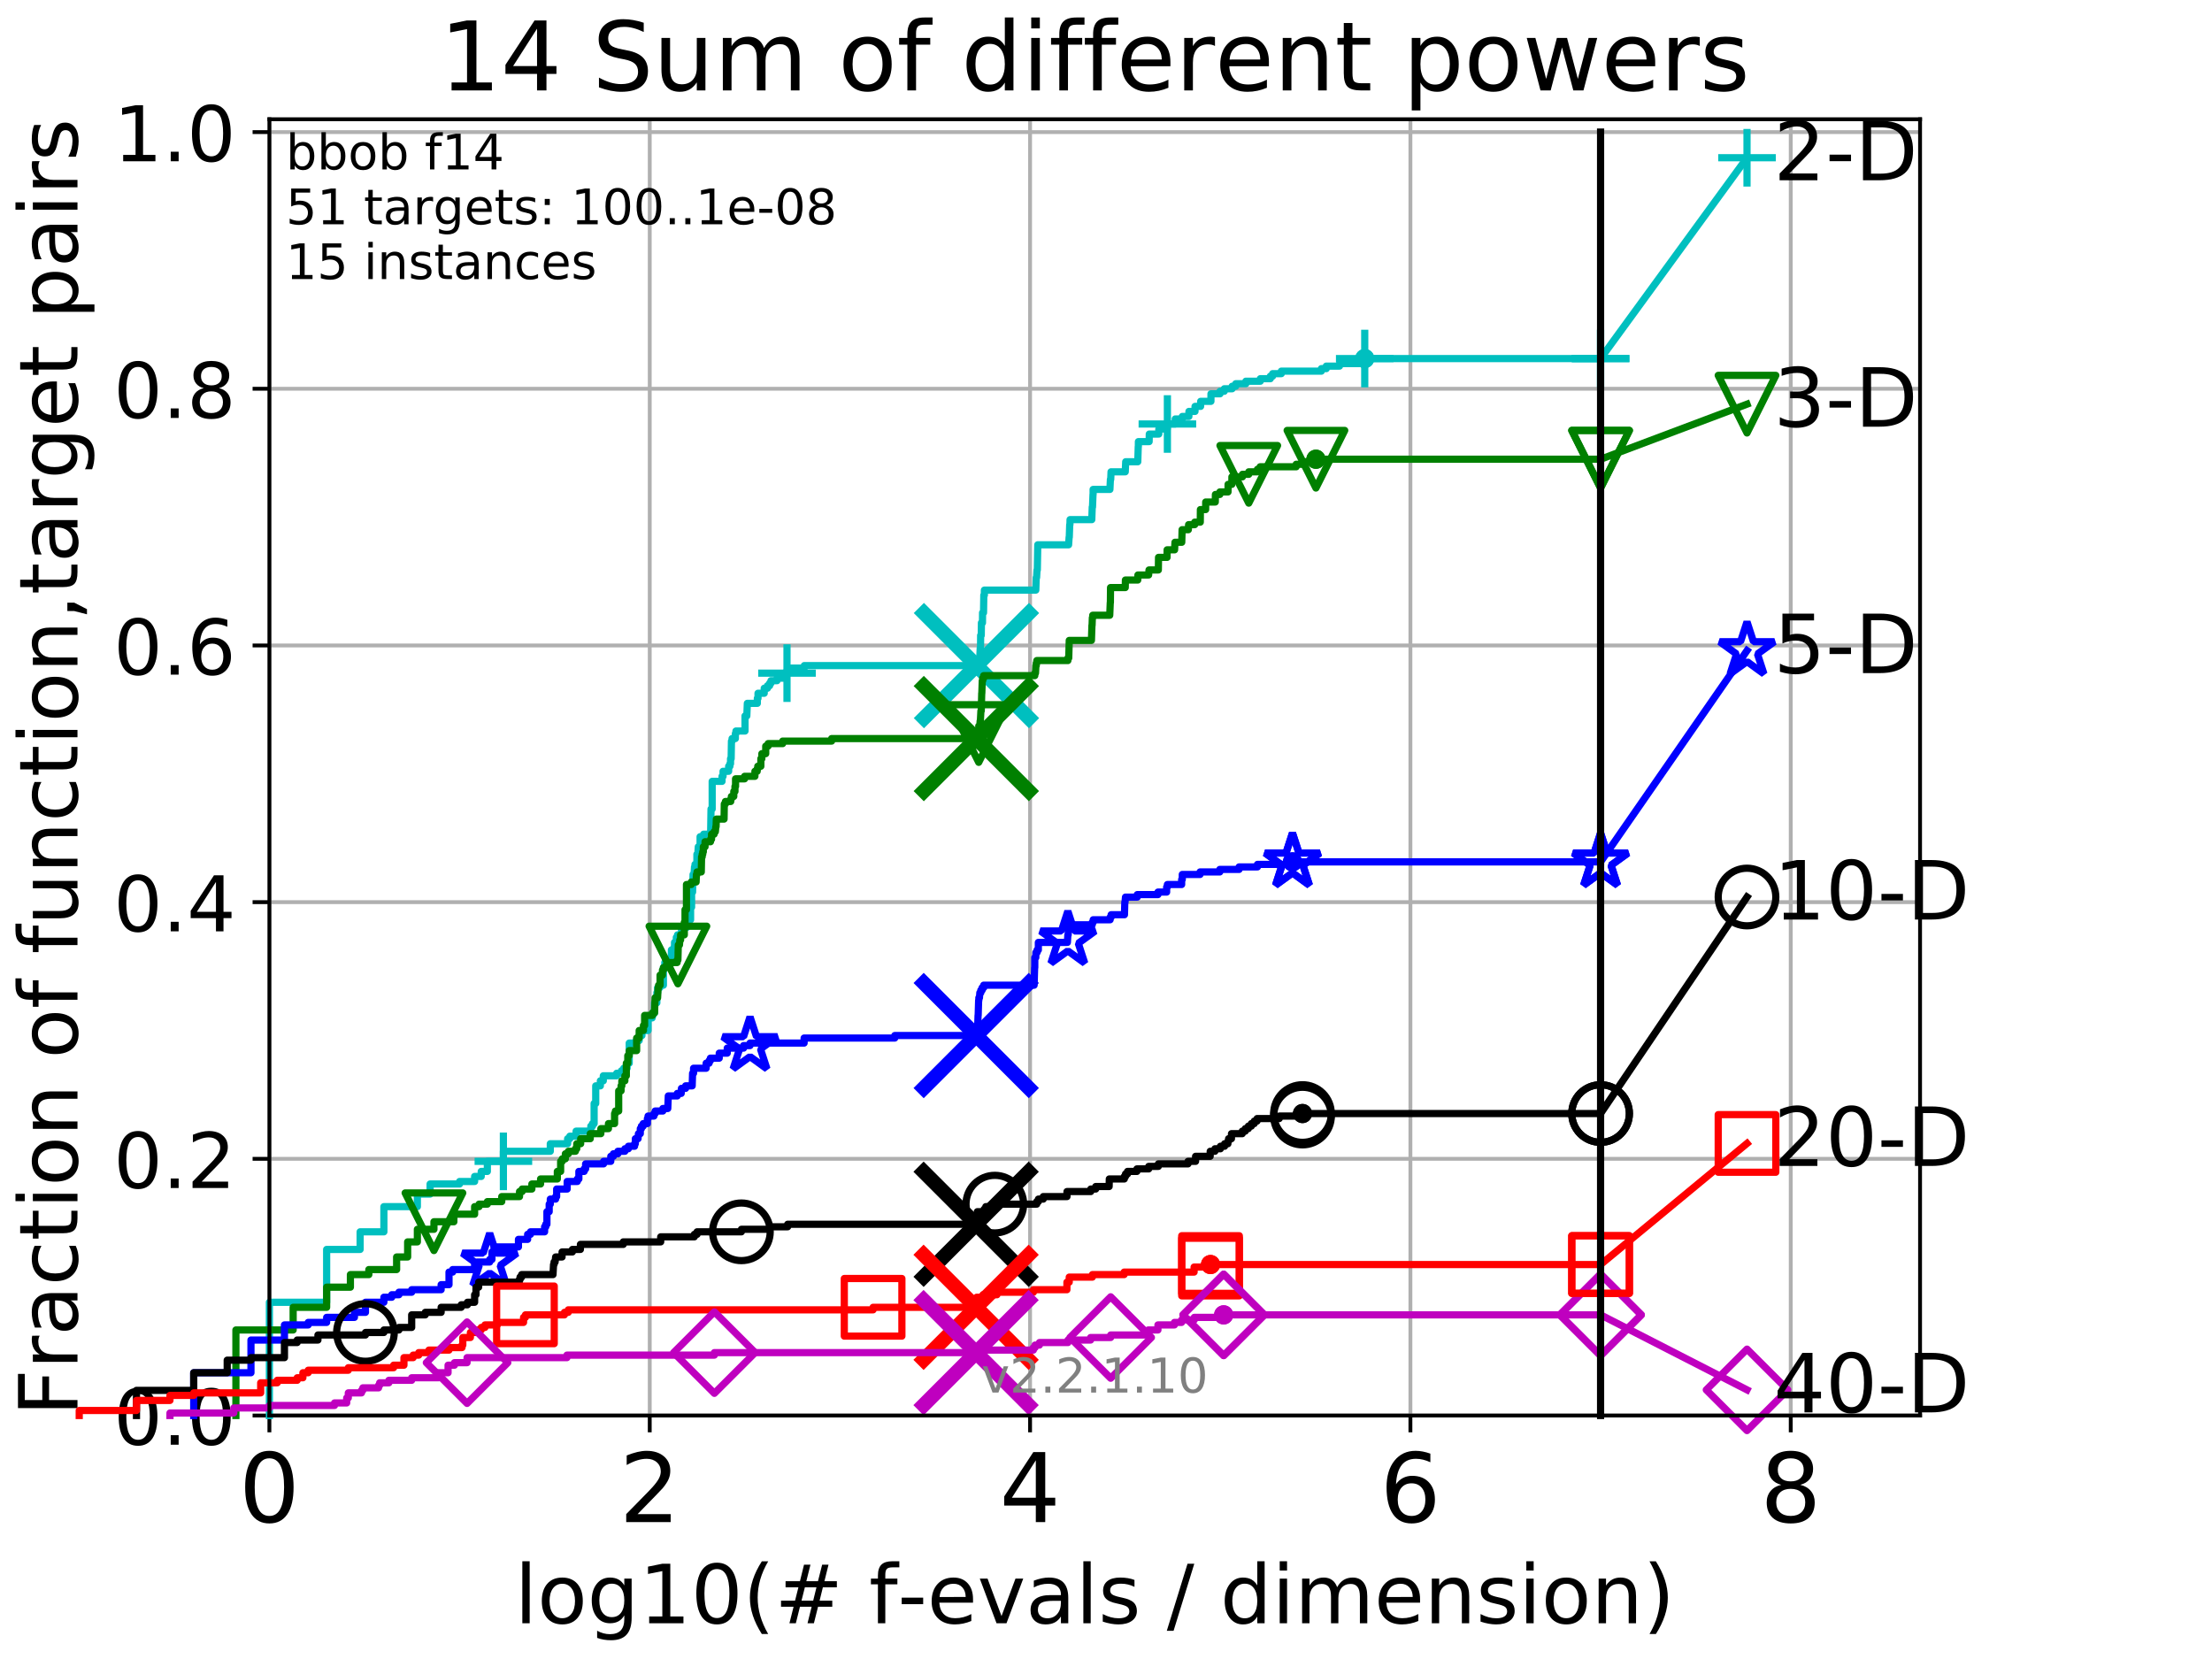 <?xml version="1.0" encoding="utf-8" standalone="no"?>
<!DOCTYPE svg PUBLIC "-//W3C//DTD SVG 1.1//EN"
  "http://www.w3.org/Graphics/SVG/1.1/DTD/svg11.dtd">
<!-- Created with matplotlib (http://matplotlib.org/) -->
<svg height="345.6pt" version="1.1" viewBox="0 0 460.8 345.6" width="460.8pt" xmlns="http://www.w3.org/2000/svg" xmlns:xlink="http://www.w3.org/1999/xlink">
 <defs>
  <style type="text/css">
*{stroke-linecap:butt;stroke-linejoin:round;}
  </style>
 </defs>
 <g id="figure_1">
  <g id="patch_1">
   <path d="M 0 345.6 
L 460.8 345.6 
L 460.8 0 
L 0 0 
z
" style="fill:#ffffff;"/>
  </g>
  <g id="axes_1">
   <g id="patch_2">
    <path d="M 56.12 294.88 
L 399.984 294.88 
L 399.984 24.84 
L 56.12 24.84 
z
" style="fill:#ffffff;"/>
   </g>
   <g id="matplotlib.axis_1">
    <g id="xtick_1">
     <g id="line2d_1">
      <path clip-path="url(#p6f10bbeae8)" d="M 56.12 294.88 
L 56.12 24.84 
" style="fill:none;stroke:#b0b0b0;stroke-linecap:square;stroke-width:0.8;"/>
     </g>
     <g id="line2d_2">
      <defs>
       <path d="M 0 0 
L 0 3.5 
" id="ma290018e68" style="stroke:#000000;stroke-width:0.8;"/>
      </defs>
      <g>
       <use style="stroke:#000000;stroke-width:0.8;" x="56.12" xlink:href="#ma290018e68" y="294.88"/>
      </g>
     </g>
     <g id="text_1">
      <!-- 0 -->
      <defs>
       <path d="M 31.781 66.406 
Q 24.172 66.406 20.328 58.906 
Q 16.5 51.422 16.5 36.375 
Q 16.5 21.391 20.328 13.891 
Q 24.172 6.391 31.781 6.391 
Q 39.453 6.391 43.281 13.891 
Q 47.125 21.391 47.125 36.375 
Q 47.125 51.422 43.281 58.906 
Q 39.453 66.406 31.781 66.406 
z
M 31.781 74.219 
Q 44.047 74.219 50.516 64.516 
Q 56.984 54.828 56.984 36.375 
Q 56.984 17.969 50.516 8.266 
Q 44.047 -1.422 31.781 -1.422 
Q 19.531 -1.422 13.062 8.266 
Q 6.594 17.969 6.594 36.375 
Q 6.594 54.828 13.062 64.516 
Q 19.531 74.219 31.781 74.219 
z
" id="DejaVuSans-30"/>
      </defs>
      <g transform="translate(49.758 317.077)scale(0.2 -0.2)">
       <use xlink:href="#DejaVuSans-30"/>
      </g>
     </g>
    </g>
    <g id="xtick_2">
     <g id="line2d_3">
      <path clip-path="url(#p6f10bbeae8)" d="M 135.351 294.88 
L 135.351 24.84 
" style="fill:none;stroke:#b0b0b0;stroke-linecap:square;stroke-width:0.8;"/>
     </g>
     <g id="line2d_4">
      <g>
       <use style="stroke:#000000;stroke-width:0.8;" x="135.351" xlink:href="#ma290018e68" y="294.88"/>
      </g>
     </g>
     <g id="text_2">
      <!-- 2 -->
      <defs>
       <path d="M 19.188 8.297 
L 53.609 8.297 
L 53.609 0 
L 7.328 0 
L 7.328 8.297 
Q 12.938 14.109 22.625 23.891 
Q 32.328 33.688 34.812 36.531 
Q 39.547 41.844 41.422 45.531 
Q 43.312 49.219 43.312 52.781 
Q 43.312 58.594 39.234 62.25 
Q 35.156 65.922 28.609 65.922 
Q 23.969 65.922 18.812 64.312 
Q 13.672 62.703 7.812 59.422 
L 7.812 69.391 
Q 13.766 71.781 18.938 73 
Q 24.125 74.219 28.422 74.219 
Q 39.75 74.219 46.484 68.547 
Q 53.219 62.891 53.219 53.422 
Q 53.219 48.922 51.531 44.891 
Q 49.859 40.875 45.406 35.406 
Q 44.188 33.984 37.641 27.219 
Q 31.109 20.453 19.188 8.297 
z
" id="DejaVuSans-32"/>
      </defs>
      <g transform="translate(128.989 317.077)scale(0.2 -0.2)">
       <use xlink:href="#DejaVuSans-32"/>
      </g>
     </g>
    </g>
    <g id="xtick_3">
     <g id="line2d_5">
      <path clip-path="url(#p6f10bbeae8)" d="M 214.583 294.88 
L 214.583 24.84 
" style="fill:none;stroke:#b0b0b0;stroke-linecap:square;stroke-width:0.8;"/>
     </g>
     <g id="line2d_6">
      <g>
       <use style="stroke:#000000;stroke-width:0.8;" x="214.583" xlink:href="#ma290018e68" y="294.88"/>
      </g>
     </g>
     <g id="text_3">
      <!-- 4 -->
      <defs>
       <path d="M 37.797 64.312 
L 12.891 25.391 
L 37.797 25.391 
z
M 35.203 72.906 
L 47.609 72.906 
L 47.609 25.391 
L 58.016 25.391 
L 58.016 17.188 
L 47.609 17.188 
L 47.609 0 
L 37.797 0 
L 37.797 17.188 
L 4.891 17.188 
L 4.891 26.703 
z
" id="DejaVuSans-34"/>
      </defs>
      <g transform="translate(208.22 317.077)scale(0.2 -0.2)">
       <use xlink:href="#DejaVuSans-34"/>
      </g>
     </g>
    </g>
    <g id="xtick_4">
     <g id="line2d_7">
      <path clip-path="url(#p6f10bbeae8)" d="M 293.814 294.88 
L 293.814 24.84 
" style="fill:none;stroke:#b0b0b0;stroke-linecap:square;stroke-width:0.8;"/>
     </g>
     <g id="line2d_8">
      <g>
       <use style="stroke:#000000;stroke-width:0.8;" x="293.814" xlink:href="#ma290018e68" y="294.88"/>
      </g>
     </g>
     <g id="text_4">
      <!-- 6 -->
      <defs>
       <path d="M 33.016 40.375 
Q 26.375 40.375 22.484 35.828 
Q 18.609 31.297 18.609 23.391 
Q 18.609 15.531 22.484 10.953 
Q 26.375 6.391 33.016 6.391 
Q 39.656 6.391 43.531 10.953 
Q 47.406 15.531 47.406 23.391 
Q 47.406 31.297 43.531 35.828 
Q 39.656 40.375 33.016 40.375 
z
M 52.594 71.297 
L 52.594 62.312 
Q 48.875 64.062 45.094 64.984 
Q 41.312 65.922 37.594 65.922 
Q 27.828 65.922 22.672 59.328 
Q 17.531 52.734 16.797 39.406 
Q 19.672 43.656 24.016 45.922 
Q 28.375 48.188 33.594 48.188 
Q 44.578 48.188 50.953 41.516 
Q 57.328 34.859 57.328 23.391 
Q 57.328 12.156 50.688 5.359 
Q 44.047 -1.422 33.016 -1.422 
Q 20.359 -1.422 13.672 8.266 
Q 6.984 17.969 6.984 36.375 
Q 6.984 53.656 15.188 63.938 
Q 23.391 74.219 37.203 74.219 
Q 40.922 74.219 44.703 73.484 
Q 48.484 72.75 52.594 71.297 
z
" id="DejaVuSans-36"/>
      </defs>
      <g transform="translate(287.452 317.077)scale(0.2 -0.2)">
       <use xlink:href="#DejaVuSans-36"/>
      </g>
     </g>
    </g>
    <g id="xtick_5">
     <g id="line2d_9">
      <path clip-path="url(#p6f10bbeae8)" d="M 373.045 294.88 
L 373.045 24.84 
" style="fill:none;stroke:#b0b0b0;stroke-linecap:square;stroke-width:0.8;"/>
     </g>
     <g id="line2d_10">
      <g>
       <use style="stroke:#000000;stroke-width:0.8;" x="373.045" xlink:href="#ma290018e68" y="294.88"/>
      </g>
     </g>
     <g id="text_5">
      <!-- 8 -->
      <defs>
       <path d="M 31.781 34.625 
Q 24.75 34.625 20.719 30.859 
Q 16.703 27.094 16.703 20.516 
Q 16.703 13.922 20.719 10.156 
Q 24.75 6.391 31.781 6.391 
Q 38.812 6.391 42.859 10.172 
Q 46.922 13.969 46.922 20.516 
Q 46.922 27.094 42.891 30.859 
Q 38.875 34.625 31.781 34.625 
z
M 21.922 38.812 
Q 15.578 40.375 12.031 44.719 
Q 8.5 49.078 8.5 55.328 
Q 8.5 64.062 14.719 69.141 
Q 20.953 74.219 31.781 74.219 
Q 42.672 74.219 48.875 69.141 
Q 55.078 64.062 55.078 55.328 
Q 55.078 49.078 51.531 44.719 
Q 48 40.375 41.703 38.812 
Q 48.828 37.156 52.797 32.312 
Q 56.781 27.484 56.781 20.516 
Q 56.781 9.906 50.312 4.234 
Q 43.844 -1.422 31.781 -1.422 
Q 19.734 -1.422 13.25 4.234 
Q 6.781 9.906 6.781 20.516 
Q 6.781 27.484 10.781 32.312 
Q 14.797 37.156 21.922 38.812 
z
M 18.312 54.391 
Q 18.312 48.734 21.844 45.562 
Q 25.391 42.391 31.781 42.391 
Q 38.141 42.391 41.719 45.562 
Q 45.312 48.734 45.312 54.391 
Q 45.312 60.062 41.719 63.234 
Q 38.141 66.406 31.781 66.406 
Q 25.391 66.406 21.844 63.234 
Q 18.312 60.062 18.312 54.391 
z
" id="DejaVuSans-38"/>
      </defs>
      <g transform="translate(366.683 317.077)scale(0.2 -0.2)">
       <use xlink:href="#DejaVuSans-38"/>
      </g>
     </g>
    </g>
    <g id="text_6">
     <!-- log10(# f-evals / dimension) -->
     <defs>
      <path d="M 9.422 75.984 
L 18.406 75.984 
L 18.406 0 
L 9.422 0 
z
" id="DejaVuSans-6c"/>
      <path d="M 30.609 48.391 
Q 23.391 48.391 19.188 42.75 
Q 14.984 37.109 14.984 27.297 
Q 14.984 17.484 19.156 11.844 
Q 23.344 6.203 30.609 6.203 
Q 37.797 6.203 41.984 11.859 
Q 46.188 17.531 46.188 27.297 
Q 46.188 37.016 41.984 42.703 
Q 37.797 48.391 30.609 48.391 
z
M 30.609 56 
Q 42.328 56 49.016 48.375 
Q 55.719 40.766 55.719 27.297 
Q 55.719 13.875 49.016 6.219 
Q 42.328 -1.422 30.609 -1.422 
Q 18.844 -1.422 12.172 6.219 
Q 5.516 13.875 5.516 27.297 
Q 5.516 40.766 12.172 48.375 
Q 18.844 56 30.609 56 
z
" id="DejaVuSans-6f"/>
      <path d="M 45.406 27.984 
Q 45.406 37.75 41.375 43.109 
Q 37.359 48.484 30.078 48.484 
Q 22.859 48.484 18.828 43.109 
Q 14.797 37.75 14.797 27.984 
Q 14.797 18.266 18.828 12.891 
Q 22.859 7.516 30.078 7.516 
Q 37.359 7.516 41.375 12.891 
Q 45.406 18.266 45.406 27.984 
z
M 54.391 6.781 
Q 54.391 -7.172 48.188 -13.984 
Q 42 -20.797 29.203 -20.797 
Q 24.469 -20.797 20.266 -20.094 
Q 16.062 -19.391 12.109 -17.922 
L 12.109 -9.188 
Q 16.062 -11.328 19.922 -12.344 
Q 23.781 -13.375 27.781 -13.375 
Q 36.625 -13.375 41.016 -8.766 
Q 45.406 -4.156 45.406 5.172 
L 45.406 9.625 
Q 42.625 4.781 38.281 2.391 
Q 33.938 0 27.875 0 
Q 17.828 0 11.672 7.656 
Q 5.516 15.328 5.516 27.984 
Q 5.516 40.672 11.672 48.328 
Q 17.828 56 27.875 56 
Q 33.938 56 38.281 53.609 
Q 42.625 51.219 45.406 46.391 
L 45.406 54.688 
L 54.391 54.688 
z
" id="DejaVuSans-67"/>
      <path d="M 12.406 8.297 
L 28.516 8.297 
L 28.516 63.922 
L 10.984 60.406 
L 10.984 69.391 
L 28.422 72.906 
L 38.281 72.906 
L 38.281 8.297 
L 54.391 8.297 
L 54.391 0 
L 12.406 0 
z
" id="DejaVuSans-31"/>
      <path d="M 31 75.875 
Q 24.469 64.656 21.281 53.656 
Q 18.109 42.672 18.109 31.391 
Q 18.109 20.125 21.312 9.062 
Q 24.516 -2 31 -13.188 
L 23.188 -13.188 
Q 15.875 -1.703 12.234 9.375 
Q 8.594 20.453 8.594 31.391 
Q 8.594 42.281 12.203 53.312 
Q 15.828 64.359 23.188 75.875 
z
" id="DejaVuSans-28"/>
      <path d="M 51.125 44 
L 36.922 44 
L 32.812 27.688 
L 47.125 27.688 
z
M 43.797 71.781 
L 38.719 51.516 
L 52.984 51.516 
L 58.109 71.781 
L 65.922 71.781 
L 60.891 51.516 
L 76.125 51.516 
L 76.125 44 
L 58.984 44 
L 54.984 27.688 
L 70.516 27.688 
L 70.516 20.219 
L 53.078 20.219 
L 48 0 
L 40.188 0 
L 45.219 20.219 
L 30.906 20.219 
L 25.875 0 
L 18.016 0 
L 23.094 20.219 
L 7.719 20.219 
L 7.719 27.688 
L 24.906 27.688 
L 29 44 
L 13.281 44 
L 13.281 51.516 
L 30.906 51.516 
L 35.891 71.781 
z
" id="DejaVuSans-23"/>
      <path id="DejaVuSans-20"/>
      <path d="M 37.109 75.984 
L 37.109 68.5 
L 28.516 68.5 
Q 23.688 68.5 21.797 66.547 
Q 19.922 64.594 19.922 59.516 
L 19.922 54.688 
L 34.719 54.688 
L 34.719 47.703 
L 19.922 47.703 
L 19.922 0 
L 10.891 0 
L 10.891 47.703 
L 2.297 47.703 
L 2.297 54.688 
L 10.891 54.688 
L 10.891 58.5 
Q 10.891 67.625 15.141 71.797 
Q 19.391 75.984 28.609 75.984 
z
" id="DejaVuSans-66"/>
      <path d="M 4.891 31.391 
L 31.203 31.391 
L 31.203 23.391 
L 4.891 23.391 
z
" id="DejaVuSans-2d"/>
      <path d="M 56.203 29.594 
L 56.203 25.203 
L 14.891 25.203 
Q 15.484 15.922 20.484 11.062 
Q 25.484 6.203 34.422 6.203 
Q 39.594 6.203 44.453 7.469 
Q 49.312 8.734 54.109 11.281 
L 54.109 2.781 
Q 49.266 0.734 44.188 -0.344 
Q 39.109 -1.422 33.891 -1.422 
Q 20.797 -1.422 13.156 6.188 
Q 5.516 13.812 5.516 26.812 
Q 5.516 40.234 12.766 48.109 
Q 20.016 56 32.328 56 
Q 43.359 56 49.781 48.891 
Q 56.203 41.797 56.203 29.594 
z
M 47.219 32.234 
Q 47.125 39.594 43.094 43.984 
Q 39.062 48.391 32.422 48.391 
Q 24.906 48.391 20.391 44.141 
Q 15.875 39.891 15.188 32.172 
z
" id="DejaVuSans-65"/>
      <path d="M 2.984 54.688 
L 12.5 54.688 
L 29.594 8.797 
L 46.688 54.688 
L 56.203 54.688 
L 35.688 0 
L 23.484 0 
z
" id="DejaVuSans-76"/>
      <path d="M 34.281 27.484 
Q 23.391 27.484 19.188 25 
Q 14.984 22.516 14.984 16.5 
Q 14.984 11.719 18.141 8.906 
Q 21.297 6.109 26.703 6.109 
Q 34.188 6.109 38.703 11.406 
Q 43.219 16.703 43.219 25.484 
L 43.219 27.484 
z
M 52.203 31.203 
L 52.203 0 
L 43.219 0 
L 43.219 8.297 
Q 40.141 3.328 35.547 0.953 
Q 30.953 -1.422 24.312 -1.422 
Q 15.922 -1.422 10.953 3.297 
Q 6 8.016 6 15.922 
Q 6 25.141 12.172 29.828 
Q 18.359 34.516 30.609 34.516 
L 43.219 34.516 
L 43.219 35.406 
Q 43.219 41.609 39.141 45 
Q 35.062 48.391 27.688 48.391 
Q 23 48.391 18.547 47.266 
Q 14.109 46.141 10.016 43.891 
L 10.016 52.203 
Q 14.938 54.109 19.578 55.047 
Q 24.219 56 28.609 56 
Q 40.484 56 46.344 49.844 
Q 52.203 43.703 52.203 31.203 
z
" id="DejaVuSans-61"/>
      <path d="M 44.281 53.078 
L 44.281 44.578 
Q 40.484 46.531 36.375 47.5 
Q 32.281 48.484 27.875 48.484 
Q 21.188 48.484 17.844 46.438 
Q 14.5 44.391 14.5 40.281 
Q 14.5 37.156 16.891 35.375 
Q 19.281 33.594 26.516 31.984 
L 29.594 31.297 
Q 39.156 29.25 43.188 25.516 
Q 47.219 21.781 47.219 15.094 
Q 47.219 7.469 41.188 3.016 
Q 35.156 -1.422 24.609 -1.422 
Q 20.219 -1.422 15.453 -0.562 
Q 10.688 0.297 5.422 2 
L 5.422 11.281 
Q 10.406 8.688 15.234 7.391 
Q 20.062 6.109 24.812 6.109 
Q 31.156 6.109 34.562 8.281 
Q 37.984 10.453 37.984 14.406 
Q 37.984 18.062 35.516 20.016 
Q 33.062 21.969 24.703 23.781 
L 21.578 24.516 
Q 13.234 26.266 9.516 29.906 
Q 5.812 33.547 5.812 39.891 
Q 5.812 47.609 11.281 51.797 
Q 16.75 56 26.812 56 
Q 31.781 56 36.172 55.266 
Q 40.578 54.547 44.281 53.078 
z
" id="DejaVuSans-73"/>
      <path d="M 25.391 72.906 
L 33.688 72.906 
L 8.297 -9.281 
L 0 -9.281 
z
" id="DejaVuSans-2f"/>
      <path d="M 45.406 46.391 
L 45.406 75.984 
L 54.391 75.984 
L 54.391 0 
L 45.406 0 
L 45.406 8.203 
Q 42.578 3.328 38.25 0.953 
Q 33.938 -1.422 27.875 -1.422 
Q 17.969 -1.422 11.734 6.484 
Q 5.516 14.406 5.516 27.297 
Q 5.516 40.188 11.734 48.094 
Q 17.969 56 27.875 56 
Q 33.938 56 38.25 53.625 
Q 42.578 51.266 45.406 46.391 
z
M 14.797 27.297 
Q 14.797 17.391 18.875 11.75 
Q 22.953 6.109 30.078 6.109 
Q 37.203 6.109 41.297 11.75 
Q 45.406 17.391 45.406 27.297 
Q 45.406 37.203 41.297 42.844 
Q 37.203 48.484 30.078 48.484 
Q 22.953 48.484 18.875 42.844 
Q 14.797 37.203 14.797 27.297 
z
" id="DejaVuSans-64"/>
      <path d="M 9.422 54.688 
L 18.406 54.688 
L 18.406 0 
L 9.422 0 
z
M 9.422 75.984 
L 18.406 75.984 
L 18.406 64.594 
L 9.422 64.594 
z
" id="DejaVuSans-69"/>
      <path d="M 52 44.188 
Q 55.375 50.25 60.062 53.125 
Q 64.75 56 71.094 56 
Q 79.641 56 84.281 50.016 
Q 88.922 44.047 88.922 33.016 
L 88.922 0 
L 79.891 0 
L 79.891 32.719 
Q 79.891 40.578 77.094 44.375 
Q 74.312 48.188 68.609 48.188 
Q 61.625 48.188 57.562 43.547 
Q 53.516 38.922 53.516 30.906 
L 53.516 0 
L 44.484 0 
L 44.484 32.719 
Q 44.484 40.625 41.703 44.406 
Q 38.922 48.188 33.109 48.188 
Q 26.219 48.188 22.156 43.531 
Q 18.109 38.875 18.109 30.906 
L 18.109 0 
L 9.078 0 
L 9.078 54.688 
L 18.109 54.688 
L 18.109 46.188 
Q 21.188 51.219 25.484 53.609 
Q 29.781 56 35.688 56 
Q 41.656 56 45.828 52.969 
Q 50 49.953 52 44.188 
z
" id="DejaVuSans-6d"/>
      <path d="M 54.891 33.016 
L 54.891 0 
L 45.906 0 
L 45.906 32.719 
Q 45.906 40.484 42.875 44.328 
Q 39.844 48.188 33.797 48.188 
Q 26.516 48.188 22.312 43.547 
Q 18.109 38.922 18.109 30.906 
L 18.109 0 
L 9.078 0 
L 9.078 54.688 
L 18.109 54.688 
L 18.109 46.188 
Q 21.344 51.125 25.703 53.562 
Q 30.078 56 35.797 56 
Q 45.219 56 50.047 50.172 
Q 54.891 44.344 54.891 33.016 
z
" id="DejaVuSans-6e"/>
      <path d="M 8.016 75.875 
L 15.828 75.875 
Q 23.141 64.359 26.781 53.312 
Q 30.422 42.281 30.422 31.391 
Q 30.422 20.453 26.781 9.375 
Q 23.141 -1.703 15.828 -13.188 
L 8.016 -13.188 
Q 14.5 -2 17.703 9.062 
Q 20.906 20.125 20.906 31.391 
Q 20.906 42.672 17.703 53.656 
Q 14.5 64.656 8.016 75.875 
z
" id="DejaVuSans-29"/>
     </defs>
     <g transform="translate(107.211 338.154)scale(0.17 -0.17)">
      <use xlink:href="#DejaVuSans-6c"/>
      <use x="27.783" xlink:href="#DejaVuSans-6f"/>
      <use x="88.965" xlink:href="#DejaVuSans-67"/>
      <use x="152.441" xlink:href="#DejaVuSans-31"/>
      <use x="216.064" xlink:href="#DejaVuSans-30"/>
      <use x="279.688" xlink:href="#DejaVuSans-28"/>
      <use x="318.701" xlink:href="#DejaVuSans-23"/>
      <use x="402.49" xlink:href="#DejaVuSans-20"/>
      <use x="434.277" xlink:href="#DejaVuSans-66"/>
      <use x="469.404" xlink:href="#DejaVuSans-2d"/>
      <use x="505.488" xlink:href="#DejaVuSans-65"/>
      <use x="567.012" xlink:href="#DejaVuSans-76"/>
      <use x="626.191" xlink:href="#DejaVuSans-61"/>
      <use x="687.471" xlink:href="#DejaVuSans-6c"/>
      <use x="715.254" xlink:href="#DejaVuSans-73"/>
      <use x="767.354" xlink:href="#DejaVuSans-20"/>
      <use x="799.141" xlink:href="#DejaVuSans-2f"/>
      <use x="832.832" xlink:href="#DejaVuSans-20"/>
      <use x="864.619" xlink:href="#DejaVuSans-64"/>
      <use x="928.096" xlink:href="#DejaVuSans-69"/>
      <use x="955.879" xlink:href="#DejaVuSans-6d"/>
      <use x="1053.291" xlink:href="#DejaVuSans-65"/>
      <use x="1114.814" xlink:href="#DejaVuSans-6e"/>
      <use x="1178.193" xlink:href="#DejaVuSans-73"/>
      <use x="1230.293" xlink:href="#DejaVuSans-69"/>
      <use x="1258.076" xlink:href="#DejaVuSans-6f"/>
      <use x="1319.258" xlink:href="#DejaVuSans-6e"/>
      <use x="1382.637" xlink:href="#DejaVuSans-29"/>
     </g>
    </g>
   </g>
   <g id="matplotlib.axis_2">
    <g id="ytick_1">
     <g id="line2d_11">
      <path clip-path="url(#p6f10bbeae8)" d="M 56.12 294.88 
L 399.984 294.88 
" style="fill:none;stroke:#b0b0b0;stroke-linecap:square;stroke-width:0.8;"/>
     </g>
     <g id="line2d_12">
      <defs>
       <path d="M 0 0 
L -3.5 0 
" id="m9f3600bf46" style="stroke:#000000;stroke-width:0.8;"/>
      </defs>
      <g>
       <use style="stroke:#000000;stroke-width:0.8;" x="56.12" xlink:href="#m9f3600bf46" y="294.88"/>
      </g>
     </g>
     <g id="text_7">
      <!-- 0.0 -->
      <defs>
       <path d="M 10.688 12.406 
L 21 12.406 
L 21 0 
L 10.688 0 
z
" id="DejaVuSans-2e"/>
      </defs>
      <g transform="translate(23.675 300.959)scale(0.16 -0.16)">
       <use xlink:href="#DejaVuSans-30"/>
       <use x="63.623" xlink:href="#DejaVuSans-2e"/>
       <use x="95.41" xlink:href="#DejaVuSans-30"/>
      </g>
     </g>
    </g>
    <g id="ytick_2">
     <g id="line2d_13">
      <path clip-path="url(#p6f10bbeae8)" d="M 56.12 241.407 
L 399.984 241.407 
" style="fill:none;stroke:#b0b0b0;stroke-linecap:square;stroke-width:0.8;"/>
     </g>
     <g id="line2d_14">
      <g>
       <use style="stroke:#000000;stroke-width:0.8;" x="56.12" xlink:href="#m9f3600bf46" y="241.407"/>
      </g>
     </g>
     <g id="text_8">
      <!-- 0.2 -->
      <g transform="translate(23.675 247.485)scale(0.16 -0.16)">
       <use xlink:href="#DejaVuSans-30"/>
       <use x="63.623" xlink:href="#DejaVuSans-2e"/>
       <use x="95.41" xlink:href="#DejaVuSans-32"/>
      </g>
     </g>
    </g>
    <g id="ytick_3">
     <g id="line2d_15">
      <path clip-path="url(#p6f10bbeae8)" d="M 56.12 187.933 
L 399.984 187.933 
" style="fill:none;stroke:#b0b0b0;stroke-linecap:square;stroke-width:0.8;"/>
     </g>
     <g id="line2d_16">
      <g>
       <use style="stroke:#000000;stroke-width:0.8;" x="56.12" xlink:href="#m9f3600bf46" y="187.933"/>
      </g>
     </g>
     <g id="text_9">
      <!-- 0.4 -->
      <g transform="translate(23.675 194.012)scale(0.16 -0.16)">
       <use xlink:href="#DejaVuSans-30"/>
       <use x="63.623" xlink:href="#DejaVuSans-2e"/>
       <use x="95.41" xlink:href="#DejaVuSans-34"/>
      </g>
     </g>
    </g>
    <g id="ytick_4">
     <g id="line2d_17">
      <path clip-path="url(#p6f10bbeae8)" d="M 56.12 134.46 
L 399.984 134.46 
" style="fill:none;stroke:#b0b0b0;stroke-linecap:square;stroke-width:0.8;"/>
     </g>
     <g id="line2d_18">
      <g>
       <use style="stroke:#000000;stroke-width:0.8;" x="56.12" xlink:href="#m9f3600bf46" y="134.46"/>
      </g>
     </g>
     <g id="text_10">
      <!-- 0.6 -->
      <g transform="translate(23.675 140.539)scale(0.16 -0.16)">
       <use xlink:href="#DejaVuSans-30"/>
       <use x="63.623" xlink:href="#DejaVuSans-2e"/>
       <use x="95.41" xlink:href="#DejaVuSans-36"/>
      </g>
     </g>
    </g>
    <g id="ytick_5">
     <g id="line2d_19">
      <path clip-path="url(#p6f10bbeae8)" d="M 56.12 80.987 
L 399.984 80.987 
" style="fill:none;stroke:#b0b0b0;stroke-linecap:square;stroke-width:0.8;"/>
     </g>
     <g id="line2d_20">
      <g>
       <use style="stroke:#000000;stroke-width:0.8;" x="56.12" xlink:href="#m9f3600bf46" y="80.987"/>
      </g>
     </g>
     <g id="text_11">
      <!-- 0.8 -->
      <g transform="translate(23.675 87.066)scale(0.16 -0.16)">
       <use xlink:href="#DejaVuSans-30"/>
       <use x="63.623" xlink:href="#DejaVuSans-2e"/>
       <use x="95.41" xlink:href="#DejaVuSans-38"/>
      </g>
     </g>
    </g>
    <g id="ytick_6">
     <g id="line2d_21">
      <path clip-path="url(#p6f10bbeae8)" d="M 56.12 27.514 
L 399.984 27.514 
" style="fill:none;stroke:#b0b0b0;stroke-linecap:square;stroke-width:0.8;"/>
     </g>
     <g id="line2d_22">
      <g>
       <use style="stroke:#000000;stroke-width:0.8;" x="56.12" xlink:href="#m9f3600bf46" y="27.514"/>
      </g>
     </g>
     <g id="text_12">
      <!-- 1.0 -->
      <g transform="translate(23.675 33.592)scale(0.16 -0.16)">
       <use xlink:href="#DejaVuSans-31"/>
       <use x="63.623" xlink:href="#DejaVuSans-2e"/>
       <use x="95.41" xlink:href="#DejaVuSans-30"/>
      </g>
     </g>
    </g>
    <g id="text_13">
     <!-- Fraction of function,target pairs -->
     <defs>
      <path d="M 9.812 72.906 
L 51.703 72.906 
L 51.703 64.594 
L 19.672 64.594 
L 19.672 43.109 
L 48.578 43.109 
L 48.578 34.812 
L 19.672 34.812 
L 19.672 0 
L 9.812 0 
z
" id="DejaVuSans-46"/>
      <path d="M 41.109 46.297 
Q 39.594 47.172 37.812 47.578 
Q 36.031 48 33.891 48 
Q 26.266 48 22.188 43.047 
Q 18.109 38.094 18.109 28.812 
L 18.109 0 
L 9.078 0 
L 9.078 54.688 
L 18.109 54.688 
L 18.109 46.188 
Q 20.953 51.172 25.484 53.578 
Q 30.031 56 36.531 56 
Q 37.453 56 38.578 55.875 
Q 39.703 55.766 41.062 55.516 
z
" id="DejaVuSans-72"/>
      <path d="M 48.781 52.594 
L 48.781 44.188 
Q 44.969 46.297 41.141 47.344 
Q 37.312 48.391 33.406 48.391 
Q 24.656 48.391 19.812 42.844 
Q 14.984 37.312 14.984 27.297 
Q 14.984 17.281 19.812 11.734 
Q 24.656 6.203 33.406 6.203 
Q 37.312 6.203 41.141 7.25 
Q 44.969 8.297 48.781 10.406 
L 48.781 2.094 
Q 45.016 0.344 40.984 -0.531 
Q 36.969 -1.422 32.422 -1.422 
Q 20.062 -1.422 12.781 6.344 
Q 5.516 14.109 5.516 27.297 
Q 5.516 40.672 12.859 48.328 
Q 20.219 56 33.016 56 
Q 37.156 56 41.109 55.141 
Q 45.062 54.297 48.781 52.594 
z
" id="DejaVuSans-63"/>
      <path d="M 18.312 70.219 
L 18.312 54.688 
L 36.812 54.688 
L 36.812 47.703 
L 18.312 47.703 
L 18.312 18.016 
Q 18.312 11.328 20.141 9.422 
Q 21.969 7.516 27.594 7.516 
L 36.812 7.516 
L 36.812 0 
L 27.594 0 
Q 17.188 0 13.234 3.875 
Q 9.281 7.766 9.281 18.016 
L 9.281 47.703 
L 2.688 47.703 
L 2.688 54.688 
L 9.281 54.688 
L 9.281 70.219 
z
" id="DejaVuSans-74"/>
      <path d="M 8.5 21.578 
L 8.5 54.688 
L 17.484 54.688 
L 17.484 21.922 
Q 17.484 14.156 20.5 10.266 
Q 23.531 6.391 29.594 6.391 
Q 36.859 6.391 41.078 11.031 
Q 45.312 15.672 45.312 23.688 
L 45.312 54.688 
L 54.297 54.688 
L 54.297 0 
L 45.312 0 
L 45.312 8.406 
Q 42.047 3.422 37.719 1 
Q 33.406 -1.422 27.688 -1.422 
Q 18.266 -1.422 13.375 4.438 
Q 8.5 10.297 8.5 21.578 
z
M 31.109 56 
z
" id="DejaVuSans-75"/>
      <path d="M 11.719 12.406 
L 22.016 12.406 
L 22.016 4 
L 14.016 -11.625 
L 7.719 -11.625 
L 11.719 4 
z
" id="DejaVuSans-2c"/>
      <path d="M 18.109 8.203 
L 18.109 -20.797 
L 9.078 -20.797 
L 9.078 54.688 
L 18.109 54.688 
L 18.109 46.391 
Q 20.953 51.266 25.266 53.625 
Q 29.594 56 35.594 56 
Q 45.562 56 51.781 48.094 
Q 58.016 40.188 58.016 27.297 
Q 58.016 14.406 51.781 6.484 
Q 45.562 -1.422 35.594 -1.422 
Q 29.594 -1.422 25.266 0.953 
Q 20.953 3.328 18.109 8.203 
z
M 48.688 27.297 
Q 48.688 37.203 44.609 42.844 
Q 40.531 48.484 33.406 48.484 
Q 26.266 48.484 22.188 42.844 
Q 18.109 37.203 18.109 27.297 
Q 18.109 17.391 22.188 11.75 
Q 26.266 6.109 33.406 6.109 
Q 40.531 6.109 44.609 11.75 
Q 48.688 17.391 48.688 27.297 
z
" id="DejaVuSans-70"/>
     </defs>
     <g transform="translate(16.14 294.999)rotate(-90)scale(0.17 -0.17)">
      <use xlink:href="#DejaVuSans-46"/>
      <use x="57.41" xlink:href="#DejaVuSans-72"/>
      <use x="98.523" xlink:href="#DejaVuSans-61"/>
      <use x="159.803" xlink:href="#DejaVuSans-63"/>
      <use x="214.783" xlink:href="#DejaVuSans-74"/>
      <use x="253.992" xlink:href="#DejaVuSans-69"/>
      <use x="281.775" xlink:href="#DejaVuSans-6f"/>
      <use x="342.957" xlink:href="#DejaVuSans-6e"/>
      <use x="406.336" xlink:href="#DejaVuSans-20"/>
      <use x="438.123" xlink:href="#DejaVuSans-6f"/>
      <use x="499.305" xlink:href="#DejaVuSans-66"/>
      <use x="534.51" xlink:href="#DejaVuSans-20"/>
      <use x="566.297" xlink:href="#DejaVuSans-66"/>
      <use x="601.502" xlink:href="#DejaVuSans-75"/>
      <use x="664.881" xlink:href="#DejaVuSans-6e"/>
      <use x="728.26" xlink:href="#DejaVuSans-63"/>
      <use x="783.24" xlink:href="#DejaVuSans-74"/>
      <use x="822.449" xlink:href="#DejaVuSans-69"/>
      <use x="850.232" xlink:href="#DejaVuSans-6f"/>
      <use x="911.414" xlink:href="#DejaVuSans-6e"/>
      <use x="974.793" xlink:href="#DejaVuSans-2c"/>
      <use x="1006.58" xlink:href="#DejaVuSans-74"/>
      <use x="1045.789" xlink:href="#DejaVuSans-61"/>
      <use x="1107.068" xlink:href="#DejaVuSans-72"/>
      <use x="1148.166" xlink:href="#DejaVuSans-67"/>
      <use x="1211.643" xlink:href="#DejaVuSans-65"/>
      <use x="1273.166" xlink:href="#DejaVuSans-74"/>
      <use x="1312.375" xlink:href="#DejaVuSans-20"/>
      <use x="1344.162" xlink:href="#DejaVuSans-70"/>
      <use x="1407.639" xlink:href="#DejaVuSans-61"/>
      <use x="1468.918" xlink:href="#DejaVuSans-69"/>
      <use x="1496.701" xlink:href="#DejaVuSans-72"/>
      <use x="1537.814" xlink:href="#DejaVuSans-73"/>
     </g>
    </g>
   </g>
   <g id="line2d_23">
    <defs>
     <path d="M 0 1.5 
C 0.398 1.5 0.779 1.342 1.061 1.061 
C 1.342 0.779 1.5 0.398 1.5 0 
C 1.5 -0.398 1.342 -0.779 1.061 -1.061 
C 0.779 -1.342 0.398 -1.5 0 -1.5 
C -0.398 -1.5 -0.779 -1.342 -1.061 -1.061 
C -1.342 -0.779 -1.5 -0.398 -1.5 0 
C -1.5 0.398 -1.342 0.779 -1.061 1.061 
C -0.779 1.342 -0.398 1.5 0 1.5 
z
" id="m27c634e021" style="stroke:#00bfbf;"/>
    </defs>
    <g>
     <use style="fill:#00bfbf;stroke:#00bfbf;" x="284.3" xlink:href="#m27c634e021" y="74.696"/>
     <use style="fill:#00bfbf;stroke:#00bfbf;" x="284.3" xlink:href="#m27c634e021" y="74.696"/>
    </g>
   </g>
   <g id="line2d_24">
    <path d="M 56.12 294.88 
L 56.12 271.289 
L 68.046 271.289 
L 68.046 260.28 
L 75.021 260.28 
L 75.021 256.61 
L 79.971 256.61 
L 79.971 251.367 
L 86.947 251.367 
L 86.947 248.746 
L 89.599 248.746 
L 89.599 246.649 
L 95.736 246.649 
L 95.736 246.125 
L 98.872 246.125 
L 98.872 245.076 
L 100.25 245.076 
L 100.25 244.028 
L 101.525 244.028 
L 101.525 241.931 
L 104.865 241.931 
L 104.865 239.834 
L 114.637 239.834 
L 114.637 238.261 
L 118.245 238.261 
L 118.245 237.213 
L 118.704 237.213 
L 118.704 236.689 
L 120.012 236.689 
L 120.012 235.64 
L 123.078 235.64 
L 123.078 234.592 
L 123.426 234.592 
L 123.426 234.067 
L 123.767 234.067 
L 123.767 229.873 
L 124.101 229.873 
L 124.101 226.204 
L 125.066 226.204 
L 125.066 225.155 
L 125.68 225.155 
L 125.68 224.107 
L 128.461 224.107 
L 128.461 223.582 
L 129.459 223.582 
L 129.459 223.058 
L 129.937 223.058 
L 129.937 222.534 
L 130.63 222.534 
L 130.63 221.485 
L 131.077 221.485 
L 131.077 217.291 
L 132.555 217.291 
L 132.555 216.767 
L 133.152 216.767 
L 133.152 215.719 
L 133.729 215.719 
L 133.729 214.67 
L 135.004 214.67 
L 135.004 212.049 
L 135.86 212.049 
L 135.86 211.525 
L 136.026 211.525 
L 136.026 211 
L 136.354 211 
L 136.354 208.903 
L 136.834 208.903 
L 136.834 206.806 
L 136.991 206.806 
L 136.991 205.758 
L 137.454 205.758 
L 137.454 205.234 
L 138.199 205.234 
L 138.199 201.564 
L 138.488 201.564 
L 138.488 200.515 
L 139.328 200.515 
L 139.328 199.991 
L 139.865 199.991 
L 139.865 197.894 
L 140.387 197.894 
L 140.387 197.37 
L 140.515 197.37 
L 140.515 196.321 
L 140.893 196.321 
L 140.893 195.273 
L 141.14 195.273 
L 141.14 194.749 
L 141.98 194.749 
L 141.98 193.176 
L 143.112 193.176 
L 143.112 192.127 
L 143.438 192.127 
L 143.438 191.603 
L 143.863 191.603 
L 143.863 188.982 
L 144.071 188.982 
L 144.071 185.836 
L 144.277 185.836 
L 144.379 182.167 
L 144.582 182.167 
L 144.682 180.594 
L 144.782 180.594 
L 144.782 180.07 
L 145.175 180.07 
L 145.175 177.973 
L 145.368 177.973 
L 145.464 176.4 
L 145.842 176.4 
L 145.842 174.303 
L 146.575 174.303 
L 146.575 173.779 
L 148.034 173.779 
L 148.116 168.536 
L 148.36 168.536 
L 148.36 162.77 
L 150.414 162.77 
L 150.414 161.721 
L 150.627 161.721 
L 150.627 160.673 
L 151.791 160.673 
L 151.791 159.624 
L 152.053 159.624 
L 152.053 159.1 
L 152.183 159.1 
L 152.183 158.051 
L 152.312 158.051 
L 152.376 154.382 
L 152.504 154.382 
L 152.504 153.857 
L 153.188 153.857 
L 153.188 152.809 
L 153.31 152.809 
L 153.31 152.285 
L 155.201 152.285 
L 155.201 149.139 
L 155.577 149.139 
L 155.683 146.518 
L 157.768 146.518 
L 157.768 145.469 
L 157.907 145.469 
L 157.907 144.421 
L 159.202 144.421 
L 159.202 143.372 
L 159.877 143.372 
L 159.877 142.848 
L 160.326 142.848 
L 160.326 142.324 
L 160.606 142.324 
L 160.606 141.8 
L 161.867 141.8 
L 161.867 141.275 
L 163.716 141.275 
L 163.716 140.751 
L 163.881 140.751 
L 163.946 139.703 
L 164.744 139.703 
L 164.744 139.178 
L 167.555 139.178 
L 167.555 138.654 
L 203.959 138.654 
L 203.988 137.081 
L 204.102 137.081 
L 204.197 134.984 
L 204.263 134.984 
L 204.284 132.363 
L 204.412 132.363 
L 204.45 129.742 
L 204.668 129.742 
L 204.684 127.645 
L 204.887 127.645 
L 204.945 123.975 
L 205.062 123.975 
L 205.068 122.927 
L 215.777 122.927 
L 215.869 120.306 
L 215.94 120.306 
L 216.027 118.733 
L 216.092 118.733 
L 216.186 113.49 
L 222.609 113.49 
L 222.715 111.918 
L 222.749 111.918 
L 222.841 109.296 
L 222.883 109.296 
L 222.911 108.248 
L 227.44 108.248 
L 227.532 105.627 
L 227.588 105.627 
L 227.692 103.005 
L 227.714 103.005 
L 227.714 101.957 
L 231.215 101.957 
L 231.318 99.86 
L 231.384 99.86 
L 231.448 98.287 
L 234.411 98.287 
L 234.506 96.19 
L 237.02 96.19 
L 237.116 93.045 
L 237.139 93.045 
L 237.151 91.996 
L 239.386 91.996 
L 239.417 90.423 
L 241.394 90.423 
L 241.408 89.375 
L 243.151 89.375 
L 243.189 88.326 
L 244.815 88.326 
L 244.826 87.278 
L 246.295 87.278 
L 246.295 86.754 
L 247.667 86.754 
L 247.677 85.705 
L 248.942 85.705 
L 248.948 84.657 
L 250.11 84.657 
L 250.121 83.608 
L 252.261 83.608 
L 252.266 82.035 
L 254.155 82.035 
L 254.155 81.511 
L 255.042 81.511 
L 255.042 80.987 
L 256.678 80.987 
L 256.678 80.463 
L 257.428 80.463 
L 257.428 79.938 
L 259.536 79.938 
L 259.536 79.414 
L 262.551 79.414 
L 262.551 78.89 
L 264.633 78.89 
L 264.633 78.366 
L 265.112 78.366 
L 265.112 77.841 
L 266.921 77.841 
L 266.921 77.317 
L 275.261 77.317 
L 275.261 76.793 
L 276.285 76.793 
L 276.285 76.269 
L 279.043 76.269 
L 279.043 75.744 
L 283.663 75.744 
L 283.663 75.22 
L 284.3 75.22 
L 284.3 74.696 
L 333.43 74.696 
L 333.43 74.696 
" style="fill:none;stroke:#00bfbf;stroke-linecap:square;stroke-width:1.5;"/>
   </g>
   <g id="line2d_25">
    <defs>
     <path d="M -6 0 
L 6 0 
M 0 6 
L 0 -6 
" id="mcaccb1cd89" style="stroke:#00bfbf;stroke-width:1.5;"/>
    </defs>
    <g>
     <use style="fill-opacity:0;stroke:#00bfbf;stroke-width:1.5;" x="104.865" xlink:href="#mcaccb1cd89" y="241.931"/>
     <use style="fill-opacity:0;stroke:#00bfbf;stroke-width:1.5;" x="163.946" xlink:href="#mcaccb1cd89" y="140.227"/>
     <use style="fill-opacity:0;stroke:#00bfbf;stroke-width:1.5;" x="243.189" xlink:href="#mcaccb1cd89" y="88.326"/>
     <use style="fill-opacity:0;stroke:#00bfbf;stroke-width:1.5;" x="284.3" xlink:href="#mcaccb1cd89" y="74.696"/>
     <use style="fill-opacity:0;stroke:#00bfbf;stroke-width:1.5;" x="333.43" xlink:href="#mcaccb1cd89" y="74.696"/>
    </g>
   </g>
   <g id="line2d_26">
    <path style="fill:none;stroke:#00bfbf;stroke-linecap:square;stroke-width:1.5;"/>
    <g/>
   </g>
   <g id="line2d_27">
    <path clip-path="url(#p6f10bbeae8)" d="M 203.414 138.654 
" style="fill:none;stroke:#00bfbf;stroke-linecap:square;stroke-width:1.5;"/>
    <defs>
     <path d="M -12 12 
L 12 -12 
M -12 -12 
L 12 12 
" id="m9cc017cda1" style="stroke:#00bfbf;stroke-width:3;"/>
    </defs>
    <g clip-path="url(#p6f10bbeae8)">
     <use style="fill:#00bfbf;stroke:#00bfbf;stroke-width:3;" x="203.414" xlink:href="#m9cc017cda1" y="138.654"/>
    </g>
   </g>
   <g id="line2d_28">
    <defs>
     <path d="M 0 1.5 
C 0.398 1.5 0.779 1.342 1.061 1.061 
C 1.342 0.779 1.5 0.398 1.5 0 
C 1.5 -0.398 1.342 -0.779 1.061 -1.061 
C 0.779 -1.342 0.398 -1.5 0 -1.5 
C -0.398 -1.5 -0.779 -1.342 -1.061 -1.061 
C -1.342 -0.779 -1.5 -0.398 -1.5 0 
C -1.5 0.398 -1.342 0.779 -1.061 1.061 
C -0.779 1.342 -0.398 1.5 0 1.5 
z
" id="m350091d041" style="stroke:#008000;"/>
    </defs>
    <g>
     <use style="fill:#008000;stroke:#008000;" x="274.133" xlink:href="#m350091d041" y="95.666"/>
     <use style="fill:#008000;stroke:#008000;" x="274.133" xlink:href="#m350091d041" y="95.666"/>
    </g>
   </g>
   <g id="line2d_29">
    <path d="M 49.144 294.88 
L 49.144 277.056 
L 61.07 277.056 
L 61.07 272.337 
L 68.046 272.337 
L 68.046 268.143 
L 72.995 268.143 
L 72.995 265.522 
L 76.834 265.522 
L 76.834 264.474 
L 82.623 264.474 
L 82.623 261.852 
L 84.921 261.852 
L 84.921 258.707 
L 86.947 258.707 
L 86.947 256.086 
L 90.399 256.086 
L 90.399 254.513 
L 94.549 254.513 
L 94.549 252.94 
L 98.872 252.94 
L 98.872 251.367 
L 99.803 251.367 
L 99.803 250.843 
L 101.525 250.843 
L 101.525 250.319 
L 104.524 250.319 
L 104.524 249.27 
L 108.225 249.27 
L 108.225 248.222 
L 108.772 248.222 
L 108.772 247.698 
L 110.798 247.698 
L 110.798 246.649 
L 112.611 246.649 
L 112.611 245.601 
L 116.102 245.601 
L 116.102 244.028 
L 116.791 244.028 
L 116.791 241.931 
L 117.125 241.931 
L 117.125 241.407 
L 117.774 241.407 
L 117.774 240.358 
L 118.4 240.358 
L 118.4 239.834 
L 119.871 239.834 
L 119.871 239.31 
L 120.151 239.31 
L 120.151 238.261 
L 120.964 238.261 
L 120.964 237.213 
L 122.961 237.213 
L 122.961 236.164 
L 125.17 236.164 
L 125.17 235.116 
L 126.753 235.116 
L 126.753 234.067 
L 128.028 234.067 
L 128.028 231.97 
L 128.202 231.97 
L 128.202 231.446 
L 128.884 231.446 
L 128.884 227.252 
L 129.378 227.252 
L 129.378 226.204 
L 129.539 226.204 
L 129.539 225.155 
L 130.171 225.155 
L 130.171 224.107 
L 130.478 224.107 
L 130.478 221.485 
L 130.78 221.485 
L 130.78 219.913 
L 131.077 219.913 
L 131.077 218.864 
L 132.623 218.864 
L 132.623 216.243 
L 133.152 216.243 
L 133.152 214.67 
L 134.041 214.67 
L 134.041 213.622 
L 134.287 213.622 
L 134.287 211.525 
L 135.915 211.525 
L 135.915 211 
L 136.354 211 
L 136.462 207.855 
L 136.991 207.855 
L 137.095 205.758 
L 137.198 205.758 
L 137.198 205.234 
L 137.505 205.234 
L 137.505 203.137 
L 138.003 203.137 
L 138.003 202.088 
L 138.199 202.088 
L 138.199 201.564 
L 138.773 201.564 
L 138.773 201.04 
L 139.599 201.04 
L 139.599 200.515 
L 141.058 200.515 
L 141.058 199.991 
L 141.222 199.991 
L 141.303 196.846 
L 141.545 196.846 
L 141.625 195.797 
L 141.784 195.797 
L 141.784 194.749 
L 142.555 194.749 
L 142.555 192.127 
L 142.705 192.127 
L 142.705 189.506 
L 143.002 189.506 
L 143.002 184.264 
L 144.002 184.264 
L 144.002 183.739 
L 145.012 183.739 
L 145.077 182.167 
L 145.207 182.167 
L 145.207 181.642 
L 146.09 181.642 
L 146.151 178.497 
L 146.273 178.497 
L 146.273 177.973 
L 146.394 177.973 
L 146.394 177.449 
L 146.515 177.449 
L 146.515 176.4 
L 146.871 176.4 
L 146.871 175.352 
L 148.007 175.352 
L 148.007 174.827 
L 148.225 174.827 
L 148.225 173.779 
L 148.76 173.779 
L 148.76 173.255 
L 149.021 173.255 
L 149.124 172.206 
L 149.175 172.206 
L 149.227 170.633 
L 150.838 170.633 
L 150.885 167.488 
L 151.116 167.488 
L 151.116 166.964 
L 152.226 166.964 
L 152.226 166.439 
L 152.355 166.439 
L 152.355 165.915 
L 152.86 165.915 
L 152.86 164.867 
L 153.107 164.867 
L 153.107 163.818 
L 153.229 163.818 
L 153.229 162.245 
L 155.11 162.245 
L 155.11 161.721 
L 157.262 161.721 
L 157.262 160.673 
L 157.737 160.673 
L 157.737 160.148 
L 157.861 160.148 
L 157.861 159.624 
L 158.5 159.624 
L 158.5 158.051 
L 158.708 158.051 
L 158.708 157.003 
L 159.515 157.003 
L 159.515 155.43 
L 160.014 155.43 
L 160.014 154.906 
L 163.042 154.906 
L 163.042 154.382 
L 173.243 154.382 
L 173.243 153.857 
L 203.885 153.857 
L 203.894 151.236 
L 204.106 151.236 
L 204.182 150.188 
L 204.23 150.188 
L 204.339 148.091 
L 204.415 148.091 
L 204.512 144.421 
L 204.531 144.421 
L 204.623 141.8 
L 204.717 141.8 
L 204.717 141.275 
L 204.916 141.275 
L 204.916 140.751 
L 215.564 140.751 
L 215.564 140.227 
L 215.713 140.227 
L 215.795 138.654 
L 215.877 138.654 
L 215.877 138.13 
L 215.99 138.13 
L 215.99 137.606 
L 222.459 137.606 
L 222.459 137.081 
L 222.637 137.081 
L 222.743 133.412 
L 227.366 133.412 
L 227.47 130.266 
L 227.5 130.266 
L 227.556 128.693 
L 227.633 128.693 
L 227.633 128.169 
L 231.18 128.169 
L 231.287 125.548 
L 231.312 125.548 
L 231.344 122.403 
L 234.41 122.403 
L 234.443 120.83 
L 237.016 120.83 
L 237.05 119.781 
L 239.28 119.781 
L 239.362 118.733 
L 241.305 118.733 
L 241.343 116.112 
L 243.121 116.112 
L 243.13 114.539 
L 244.689 114.539 
L 244.768 112.966 
L 246.182 112.966 
L 246.254 110.345 
L 247.556 110.345 
L 247.607 109.296 
L 248.884 109.296 
L 248.884 108.772 
L 250.041 108.772 
L 250.064 106.151 
L 251.161 106.151 
L 251.17 104.578 
L 253.167 104.578 
L 253.192 103.005 
L 254.116 103.005 
L 254.116 102.481 
L 255.818 102.481 
L 255.831 100.908 
L 256.615 100.908 
L 256.627 99.336 
L 258.823 99.336 
L 258.823 98.811 
L 260.141 98.811 
L 260.141 98.287 
L 261.947 98.287 
L 261.947 97.763 
L 262.506 97.763 
L 262.506 97.239 
L 270.018 97.239 
L 270.018 96.714 
L 271.715 96.714 
L 271.715 96.19 
L 274.133 96.19 
L 274.133 95.666 
L 333.43 95.666 
L 333.43 95.666 
" style="fill:none;stroke:#008000;stroke-linecap:square;stroke-width:1.5;"/>
   </g>
   <g id="line2d_30">
    <defs>
     <path d="M -0 6 
L 6 -6 
L -6 -6 
z
" id="m494c9a2c97" style="stroke:#008000;stroke-linejoin:miter;stroke-width:1.5;"/>
    </defs>
    <g>
     <use style="fill-opacity:0;stroke:#008000;stroke-linejoin:miter;stroke-width:1.5;" x="90.399" xlink:href="#m494c9a2c97" y="254.513"/>
     <use style="fill-opacity:0;stroke:#008000;stroke-linejoin:miter;stroke-width:1.5;" x="141.222" xlink:href="#m494c9a2c97" y="198.943"/>
     <use style="fill-opacity:0;stroke:#008000;stroke-linejoin:miter;stroke-width:1.5;" x="203.885" xlink:href="#m494c9a2c97" y="152.809"/>
     <use style="fill-opacity:0;stroke:#008000;stroke-linejoin:miter;stroke-width:1.5;" x="260.141" xlink:href="#m494c9a2c97" y="98.811"/>
     <use style="fill-opacity:0;stroke:#008000;stroke-linejoin:miter;stroke-width:1.5;" x="274.133" xlink:href="#m494c9a2c97" y="95.666"/>
     <use style="fill-opacity:0;stroke:#008000;stroke-linejoin:miter;stroke-width:1.5;" x="333.43" xlink:href="#m494c9a2c97" y="95.666"/>
    </g>
   </g>
   <g id="line2d_31">
    <path style="fill:none;stroke:#008000;stroke-linecap:square;stroke-width:1.5;"/>
    <g/>
   </g>
   <g id="line2d_32">
    <path clip-path="url(#p6f10bbeae8)" d="M 203.387 153.857 
" style="fill:none;stroke:#008000;stroke-linecap:square;stroke-width:1.5;"/>
    <defs>
     <path d="M -12 12 
L 12 -12 
M -12 -12 
L 12 12 
" id="m16f63f9ff7" style="stroke:#008000;stroke-width:3;"/>
    </defs>
    <g clip-path="url(#p6f10bbeae8)">
     <use style="fill:#008000;stroke:#008000;stroke-width:3;" x="203.387" xlink:href="#m16f63f9ff7" y="153.857"/>
    </g>
   </g>
   <g id="line2d_33">
    <defs>
     <path d="M 0 1.5 
C 0.398 1.5 0.779 1.342 1.061 1.061 
C 1.342 0.779 1.5 0.398 1.5 0 
C 1.5 -0.398 1.342 -0.779 1.061 -1.061 
C 0.779 -1.342 0.398 -1.5 0 -1.5 
C -0.398 -1.5 -0.779 -1.342 -1.061 -1.061 
C -1.342 -0.779 -1.5 -0.398 -1.5 0 
C -1.5 0.398 -1.342 0.779 -1.061 1.061 
C -0.779 1.342 -0.398 1.5 0 1.5 
z
" id="m434dea8b99" style="stroke:#0000ff;"/>
    </defs>
    <g>
     <use style="fill:#0000ff;stroke:#0000ff;" x="269.247" xlink:href="#m434dea8b99" y="179.546"/>
     <use style="fill:#0000ff;stroke:#0000ff;" x="269.247" xlink:href="#m434dea8b99" y="179.546"/>
    </g>
   </g>
   <g id="line2d_34">
    <path d="M 40.355 294.88 
L 40.355 285.968 
L 52.281 285.968 
L 52.281 279.153 
L 59.257 279.153 
L 59.257 276.007 
L 64.206 276.007 
L 64.206 275.483 
L 68.046 275.483 
L 68.046 274.434 
L 73.834 274.434 
L 73.834 273.386 
L 76.132 273.386 
L 76.132 271.289 
L 79.971 271.289 
L 79.971 270.24 
L 81.611 270.24 
L 81.611 269.716 
L 83.108 269.716 
L 83.108 269.192 
L 85.76 269.192 
L 85.76 268.668 
L 91.897 268.668 
L 91.897 267.619 
L 93.536 267.619 
L 93.536 264.998 
L 94.301 264.998 
L 94.301 264.474 
L 98.872 264.474 
L 98.872 263.425 
L 99.437 263.425 
L 99.437 262.901 
L 102.009 262.901 
L 102.009 262.377 
L 102.481 262.377 
L 102.481 260.804 
L 102.94 260.804 
L 102.94 259.755 
L 108.002 259.755 
L 108.002 258.183 
L 109.915 258.183 
L 109.915 257.134 
L 110.509 257.134 
L 110.509 256.61 
L 113.45 256.61 
L 113.45 255.561 
L 113.694 255.561 
L 113.694 255.037 
L 113.935 255.037 
L 113.935 252.416 
L 114.406 252.416 
L 114.406 250.843 
L 114.637 250.843 
L 114.637 249.795 
L 115.748 249.795 
L 115.748 249.27 
L 115.961 249.27 
L 115.961 247.698 
L 118.152 247.698 
L 118.152 246.125 
L 120.261 246.125 
L 120.261 245.601 
L 120.589 245.601 
L 120.589 244.028 
L 121.689 244.028 
L 121.689 243.504 
L 121.991 243.504 
L 121.991 242.455 
L 125.74 242.455 
L 125.74 241.931 
L 127.237 241.931 
L 127.237 240.882 
L 127.78 240.882 
L 127.78 240.358 
L 128.716 240.358 
L 128.716 239.834 
L 130.171 239.834 
L 130.171 239.31 
L 130.899 239.31 
L 130.899 238.785 
L 132.187 238.785 
L 132.187 238.261 
L 132.352 238.261 
L 132.352 237.213 
L 132.916 237.213 
L 132.995 236.164 
L 133.385 236.164 
L 133.385 235.116 
L 133.615 235.116 
L 133.615 234.592 
L 133.991 234.592 
L 133.991 234.067 
L 134.863 234.067 
L 134.863 233.019 
L 135.004 233.019 
L 135.004 232.495 
L 136.224 232.495 
L 136.224 231.97 
L 136.483 231.97 
L 136.483 231.446 
L 138.082 231.446 
L 138.082 230.922 
L 139.108 230.922 
L 139.218 228.301 
L 141.091 228.301 
L 141.091 227.776 
L 141.909 227.776 
L 141.956 226.728 
L 142.825 226.728 
L 142.825 226.204 
L 144.195 226.204 
L 144.277 223.582 
L 144.481 223.582 
L 144.481 222.534 
L 147.104 222.534 
L 147.104 221.485 
L 147.718 221.485 
L 147.718 220.961 
L 147.985 220.961 
L 147.985 220.437 
L 149.83 220.437 
L 149.83 219.388 
L 151.497 219.388 
L 151.497 218.34 
L 154.906 218.34 
L 154.906 217.816 
L 156.244 217.816 
L 156.244 217.291 
L 167.513 217.291 
L 167.513 216.243 
L 186.397 216.243 
L 186.397 215.719 
L 203.516 215.719 
L 203.516 214.67 
L 203.638 214.67 
L 203.748 211.525 
L 203.771 211.525 
L 203.867 208.379 
L 203.91 208.379 
L 203.91 207.855 
L 204.04 207.855 
L 204.115 206.806 
L 204.322 206.806 
L 204.322 206.282 
L 204.592 206.282 
L 204.592 205.758 
L 204.92 205.758 
L 204.92 205.234 
L 215.429 205.234 
L 215.533 201.564 
L 215.564 201.564 
L 215.568 199.467 
L 215.776 199.467 
L 215.797 198.418 
L 216.046 198.418 
L 216.046 197.894 
L 216.307 197.894 
L 216.307 196.321 
L 222.359 196.321 
L 222.453 194.749 
L 222.52 194.749 
L 222.606 193.176 
L 222.774 193.176 
L 222.774 192.652 
L 227.531 192.652 
L 227.531 192.127 
L 227.732 192.127 
L 227.732 191.603 
L 231.26 191.603 
L 231.26 191.079 
L 231.469 191.079 
L 231.469 190.555 
L 234.246 190.555 
L 234.319 187.933 
L 234.363 187.933 
L 234.461 186.885 
L 236.917 186.885 
L 236.917 186.361 
L 241.225 186.361 
L 241.225 185.836 
L 243.032 185.836 
L 243.032 184.788 
L 243.189 184.788 
L 243.189 184.264 
L 246.16 184.264 
L 246.16 183.215 
L 246.291 183.215 
L 246.291 182.167 
L 249.994 182.167 
L 249.994 181.642 
L 254.105 181.642 
L 254.105 181.118 
L 258.13 181.118 
L 258.13 180.594 
L 261.952 180.594 
L 261.952 180.07 
L 269.247 180.07 
L 269.247 179.546 
L 333.43 179.546 
L 333.43 179.546 
" style="fill:none;stroke:#0000ff;stroke-linecap:square;stroke-width:1.5;"/>
   </g>
   <g id="line2d_35">
    <defs>
     <path d="M 0 -6 
L -1.347 -1.854 
L -5.706 -1.854 
L -2.18 0.708 
L -3.527 4.854 
L -0 2.292 
L 3.527 4.854 
L 2.18 0.708 
L 5.706 -1.854 
L 1.347 -1.854 
z
" id="m23174fb4d6" style="stroke:#0000ff;stroke-linejoin:bevel;stroke-width:1.5;"/>
    </defs>
    <g>
     <use style="fill-opacity:0;stroke:#0000ff;stroke-linejoin:bevel;stroke-width:1.5;" x="102.009" xlink:href="#m23174fb4d6" y="262.901"/>
     <use style="fill-opacity:0;stroke:#0000ff;stroke-linejoin:bevel;stroke-width:1.5;" x="156.244" xlink:href="#m23174fb4d6" y="217.816"/>
     <use style="fill-opacity:0;stroke:#0000ff;stroke-linejoin:bevel;stroke-width:1.5;" x="222.45" xlink:href="#m23174fb4d6" y="195.797"/>
     <use style="fill-opacity:0;stroke:#0000ff;stroke-linejoin:bevel;stroke-width:1.5;" x="269.247" xlink:href="#m23174fb4d6" y="179.546"/>
     <use style="fill-opacity:0;stroke:#0000ff;stroke-linejoin:bevel;stroke-width:1.5;" x="269.247" xlink:href="#m23174fb4d6" y="179.546"/>
     <use style="fill-opacity:0;stroke:#0000ff;stroke-linejoin:bevel;stroke-width:1.5;" x="333.43" xlink:href="#m23174fb4d6" y="179.546"/>
    </g>
   </g>
   <g id="line2d_36">
    <path style="fill:none;stroke:#0000ff;stroke-linecap:square;stroke-width:1.5;"/>
    <g/>
   </g>
   <g id="line2d_37">
    <path clip-path="url(#p6f10bbeae8)" d="M 203.365 215.719 
" style="fill:none;stroke:#0000ff;stroke-linecap:square;stroke-width:1.5;"/>
    <defs>
     <path d="M -12 12 
L 12 -12 
M -12 -12 
L 12 12 
" id="m5d082c250b" style="stroke:#0000ff;stroke-width:3;"/>
    </defs>
    <g clip-path="url(#p6f10bbeae8)">
     <use style="fill:#0000ff;stroke:#0000ff;stroke-width:3;" x="203.365" xlink:href="#m5d082c250b" y="215.719"/>
    </g>
   </g>
   <g id="line2d_38">
    <defs>
     <path d="M 0 1.5 
C 0.398 1.5 0.779 1.342 1.061 1.061 
C 1.342 0.779 1.5 0.398 1.5 0 
C 1.5 -0.398 1.342 -0.779 1.061 -1.061 
C 0.779 -1.342 0.398 -1.5 0 -1.5 
C -0.398 -1.5 -0.779 -1.342 -1.061 -1.061 
C -1.342 -0.779 -1.5 -0.398 -1.5 0 
C -1.5 0.398 -1.342 0.779 -1.061 1.061 
C -0.779 1.342 -0.398 1.5 0 1.5 
z
" id="m7c140c9c9a" style="stroke:#000000;"/>
    </defs>
    <g>
     <use style="stroke:#000000;" x="271.334" xlink:href="#m7c140c9c9a" y="231.97"/>
     <use style="stroke:#000000;" x="271.334" xlink:href="#m7c140c9c9a" y="231.97"/>
    </g>
   </g>
   <g id="line2d_39">
    <path d="M 28.43 294.88 
L 28.43 289.638 
L 40.355 289.638 
L 40.355 285.968 
L 47.331 285.968 
L 47.331 283.347 
L 52.281 283.347 
L 52.281 282.822 
L 59.257 282.822 
L 59.257 279.677 
L 61.909 279.677 
L 61.909 279.153 
L 66.233 279.153 
L 66.233 278.104 
L 76.132 278.104 
L 76.132 277.58 
L 79.971 277.58 
L 79.971 277.056 
L 83.108 277.056 
L 83.108 276.531 
L 85.76 276.531 
L 85.76 273.91 
L 88.587 273.91 
L 88.587 273.386 
L 91.897 273.386 
L 91.897 272.337 
L 96.076 272.337 
L 96.076 271.813 
L 97.375 271.813 
L 97.375 271.289 
L 98.872 271.289 
L 98.872 269.716 
L 99.157 269.716 
L 99.157 268.143 
L 99.712 268.143 
L 99.712 267.095 
L 108.17 267.095 
L 108.17 266.571 
L 108.336 266.571 
L 108.336 266.046 
L 108.664 266.046 
L 108.664 265.522 
L 115.201 265.522 
L 115.312 263.425 
L 115.422 263.425 
L 115.422 262.901 
L 115.64 262.901 
L 115.748 261.852 
L 117.092 261.852 
L 117.092 260.804 
L 119.239 260.804 
L 119.239 260.28 
L 120.911 260.28 
L 120.911 259.231 
L 129.842 259.231 
L 129.842 258.707 
L 137.636 258.707 
L 137.636 257.658 
L 144.642 257.658 
L 144.642 257.134 
L 145.214 257.134 
L 145.214 256.61 
L 154.447 256.61 
L 154.447 256.086 
L 160.302 256.086 
L 160.302 255.561 
L 164.083 255.561 
L 164.083 255.037 
L 203.454 255.037 
L 203.465 252.94 
L 203.598 252.94 
L 203.598 252.416 
L 205.02 252.416 
L 205.02 251.892 
L 205.362 251.892 
L 205.362 251.367 
L 207.239 251.367 
L 207.239 250.843 
L 215.965 250.843 
L 215.965 250.319 
L 216.31 250.319 
L 216.31 249.795 
L 217.329 249.795 
L 217.329 249.27 
L 222.273 249.27 
L 222.273 248.222 
L 227.226 248.222 
L 227.226 247.698 
L 228.258 247.698 
L 228.258 247.173 
L 231.053 247.173 
L 231.087 245.601 
L 234.215 245.601 
L 234.215 245.076 
L 234.466 245.076 
L 234.466 244.552 
L 234.888 244.552 
L 234.888 244.028 
L 236.838 244.028 
L 236.838 243.504 
L 239.3 243.504 
L 239.3 242.979 
L 241.307 242.979 
L 241.307 242.455 
L 247.486 242.455 
L 247.486 241.931 
L 249.062 241.931 
L 249.062 240.882 
L 252.1 240.882 
L 252.108 239.834 
L 253.09 239.834 
L 253.09 239.31 
L 254.235 239.31 
L 254.235 238.785 
L 255.107 238.785 
L 255.107 238.261 
L 255.796 238.261 
L 255.796 237.737 
L 255.936 237.737 
L 255.936 237.213 
L 256.534 237.213 
L 256.54 236.164 
L 258.785 236.164 
L 258.785 235.64 
L 259.413 235.64 
L 259.413 235.116 
L 260.057 235.116 
L 260.057 234.592 
L 260.682 234.592 
L 260.682 234.067 
L 261.286 234.067 
L 261.286 233.543 
L 261.874 233.543 
L 261.874 233.019 
L 266.491 233.019 
L 266.491 232.495 
L 271.334 232.495 
L 271.334 231.97 
L 333.43 231.97 
L 333.43 231.97 
" style="fill:none;stroke:#000000;stroke-linecap:square;stroke-width:1.5;"/>
   </g>
   <g id="line2d_40">
    <defs>
     <path d="M 0 6 
C 1.591 6 3.117 5.368 4.243 4.243 
C 5.368 3.117 6 1.591 6 0 
C 6 -1.591 5.368 -3.117 4.243 -4.243 
C 3.117 -5.368 1.591 -6 0 -6 
C -1.591 -6 -3.117 -5.368 -4.243 -4.243 
C -5.368 -3.117 -6 -1.591 -6 0 
C -6 1.591 -5.368 3.117 -4.243 4.243 
C -3.117 5.368 -1.591 6 0 6 
z
" id="m0fc1995186" style="stroke:#000000;stroke-width:1.5;"/>
    </defs>
    <g>
     <use style="fill-opacity:0;stroke:#000000;stroke-width:1.5;" x="76.132" xlink:href="#m0fc1995186" y="277.58"/>
     <use style="fill-opacity:0;stroke:#000000;stroke-width:1.5;" x="154.447" xlink:href="#m0fc1995186" y="256.61"/>
     <use style="fill-opacity:0;stroke:#000000;stroke-width:1.5;" x="207.239" xlink:href="#m0fc1995186" y="250.843"/>
     <use style="fill-opacity:0;stroke:#000000;stroke-width:1.5;" x="271.334" xlink:href="#m0fc1995186" y="232.495"/>
     <use style="fill-opacity:0;stroke:#000000;stroke-width:1.5;" x="271.334" xlink:href="#m0fc1995186" y="231.97"/>
     <use style="fill-opacity:0;stroke:#000000;stroke-width:1.5;" x="333.43" xlink:href="#m0fc1995186" y="231.97"/>
    </g>
   </g>
   <g id="line2d_41">
    <path style="fill:none;stroke:#000000;stroke-linecap:square;stroke-width:1.5;"/>
    <g/>
   </g>
   <g id="line2d_42">
    <path clip-path="url(#p6f10bbeae8)" d="M 203.348 255.037 
" style="fill:none;stroke:#000000;stroke-linecap:square;stroke-width:1.5;"/>
    <defs>
     <path d="M -12 12 
L 12 -12 
M -12 -12 
L 12 12 
" id="mb5ef988c36" style="stroke:#000000;stroke-width:3;"/>
    </defs>
    <g clip-path="url(#p6f10bbeae8)">
     <use style="stroke:#000000;stroke-width:3;" x="203.348" xlink:href="#mb5ef988c36" y="255.037"/>
    </g>
   </g>
   <g id="line2d_43">
    <defs>
     <path d="M 0 1.5 
C 0.398 1.5 0.779 1.342 1.061 1.061 
C 1.342 0.779 1.5 0.398 1.5 0 
C 1.5 -0.398 1.342 -0.779 1.061 -1.061 
C 0.779 -1.342 0.398 -1.5 0 -1.5 
C -0.398 -1.5 -0.779 -1.342 -1.061 -1.061 
C -1.342 -0.779 -1.5 -0.398 -1.5 0 
C -1.5 0.398 -1.342 0.779 -1.061 1.061 
C -0.779 1.342 -0.398 1.5 0 1.5 
z
" id="m8affa0a32a" style="stroke:#ff0000;"/>
    </defs>
    <g>
     <use style="fill:#ff0000;stroke:#ff0000;" x="252.174" xlink:href="#m8affa0a32a" y="263.425"/>
     <use style="fill:#ff0000;stroke:#ff0000;" x="252.174" xlink:href="#m8affa0a32a" y="263.425"/>
    </g>
   </g>
   <g id="line2d_44">
    <path d="M 16.504 294.88 
L 16.504 293.832 
L 28.43 293.832 
L 28.43 291.735 
L 35.406 291.735 
L 35.406 290.686 
L 40.355 290.686 
L 40.355 290.162 
L 54.307 290.162 
L 54.307 288.065 
L 57.76 288.065 
L 57.76 287.541 
L 61.909 287.541 
L 61.909 287.016 
L 63.096 287.016 
L 63.096 285.968 
L 64.206 285.968 
L 64.206 285.444 
L 72.559 285.444 
L 72.559 284.919 
L 81.997 284.919 
L 81.997 284.395 
L 84.151 284.395 
L 84.151 282.822 
L 86.064 282.822 
L 86.064 282.298 
L 87.231 282.298 
L 87.231 281.774 
L 89.352 281.774 
L 89.352 281.25 
L 93.536 281.25 
L 93.536 280.725 
L 96.244 280.725 
L 96.244 280.201 
L 96.41 280.201 
L 96.41 278.628 
L 97.99 278.628 
L 97.99 277.58 
L 99.157 277.58 
L 99.157 277.056 
L 100.25 277.056 
L 100.25 276.531 
L 101.026 276.531 
L 101.026 276.007 
L 103.606 276.007 
L 103.606 275.483 
L 109.065 275.483 
L 109.065 274.434 
L 109.457 274.434 
L 109.457 273.91 
L 117.582 273.91 
L 117.582 273.386 
L 118.384 273.386 
L 118.384 272.862 
L 181.882 272.862 
L 181.882 272.337 
L 203.375 272.337 
L 203.375 271.813 
L 203.442 271.813 
L 203.442 271.289 
L 203.46 271.289 
L 203.46 270.765 
L 203.463 270.765 
L 203.463 270.24 
L 204.793 270.24 
L 204.793 269.716 
L 207.685 269.716 
L 207.685 269.192 
L 215.286 269.192 
L 215.286 268.668 
L 222.255 268.668 
L 222.255 268.143 
L 222.259 268.143 
L 222.259 267.095 
L 222.74 267.095 
L 222.74 266.046 
L 227.566 266.046 
L 227.566 265.522 
L 234.188 265.522 
L 234.188 264.998 
L 248.754 264.998 
L 248.754 263.949 
L 252.174 263.949 
L 252.174 263.425 
L 333.43 263.425 
" style="fill:none;stroke:#ff0000;stroke-linecap:square;stroke-width:1.5;"/>
   </g>
   <g id="line2d_45">
    <defs>
     <path d="M -6 6 
L 6 6 
L 6 -6 
L -6 -6 
z
" id="mfc02b360f0" style="stroke:#ff0000;stroke-linejoin:miter;stroke-width:1.5;"/>
    </defs>
    <g>
     <use style="fill-opacity:0;stroke:#ff0000;stroke-linejoin:miter;stroke-width:1.5;" x="109.457" xlink:href="#mfc02b360f0" y="273.91"/>
     <use style="fill-opacity:0;stroke:#ff0000;stroke-linejoin:miter;stroke-width:1.5;" x="181.882" xlink:href="#mfc02b360f0" y="272.337"/>
     <use style="fill-opacity:0;stroke:#ff0000;stroke-linejoin:miter;stroke-width:1.5;" x="252.174" xlink:href="#mfc02b360f0" y="263.949"/>
     <use style="fill-opacity:0;stroke:#ff0000;stroke-linejoin:miter;stroke-width:1.5;" x="252.174" xlink:href="#mfc02b360f0" y="263.425"/>
     <use style="fill-opacity:0;stroke:#ff0000;stroke-linejoin:miter;stroke-width:1.5;" x="333.43" xlink:href="#mfc02b360f0" y="263.425"/>
    </g>
   </g>
   <g id="line2d_46">
    <path style="fill:none;stroke:#ff0000;stroke-linecap:square;stroke-width:1.5;"/>
    <g/>
   </g>
   <g id="line2d_47">
    <path clip-path="url(#p6f10bbeae8)" d="M 203.34 272.337 
" style="fill:none;stroke:#ff0000;stroke-linecap:square;stroke-width:1.5;"/>
    <defs>
     <path d="M -12 12 
L 12 -12 
M -12 -12 
L 12 12 
" id="mc6cec5035f" style="stroke:#ff0000;stroke-width:3;"/>
    </defs>
    <g clip-path="url(#p6f10bbeae8)">
     <use style="fill:#ff0000;stroke:#ff0000;stroke-width:3;" x="203.34" xlink:href="#mc6cec5035f" y="272.337"/>
    </g>
   </g>
   <g id="line2d_48">
    <defs>
     <path d="M 0 1.5 
C 0.398 1.5 0.779 1.342 1.061 1.061 
C 1.342 0.779 1.5 0.398 1.5 0 
C 1.5 -0.398 1.342 -0.779 1.061 -1.061 
C 0.779 -1.342 0.398 -1.5 0 -1.5 
C -0.398 -1.5 -0.779 -1.342 -1.061 -1.061 
C -1.342 -0.779 -1.5 -0.398 -1.5 0 
C -1.5 0.398 -1.342 0.779 -1.061 1.061 
C -0.779 1.342 -0.398 1.5 0 1.5 
z
" id="m26eae104a5" style="stroke:#bf00bf;"/>
    </defs>
    <g>
     <use style="fill:#bf00bf;stroke:#bf00bf;" x="254.913" xlink:href="#m26eae104a5" y="273.91"/>
     <use style="fill:#bf00bf;stroke:#bf00bf;" x="254.913" xlink:href="#m26eae104a5" y="273.91"/>
    </g>
   </g>
   <g id="line2d_49">
    <path d="M 35.406 294.88 
L 35.406 294.356 
L 48.708 294.356 
L 48.708 293.307 
L 56.12 293.307 
L 56.12 292.783 
L 69.685 292.783 
L 69.685 292.259 
L 72.225 292.259 
L 72.225 291.21 
L 72.559 291.21 
L 72.559 290.162 
L 75.306 290.162 
L 75.306 289.638 
L 75.586 289.638 
L 75.586 289.113 
L 78.861 289.113 
L 78.861 288.589 
L 79.089 288.589 
L 79.089 288.065 
L 81.014 288.065 
L 81.014 287.541 
L 85.76 287.541 
L 85.76 287.016 
L 91.35 287.016 
L 91.35 285.968 
L 93.34 285.968 
L 93.34 284.395 
L 94.671 284.395 
L 94.671 283.871 
L 97.297 283.871 
L 97.297 282.822 
L 118.105 282.822 
L 118.105 282.298 
L 148.819 282.298 
L 148.819 281.774 
L 203.349 281.774 
L 203.349 281.25 
L 215.268 281.25 
L 215.268 280.725 
L 215.62 280.725 
L 215.62 280.201 
L 216.539 280.201 
L 216.539 279.677 
L 222.477 279.677 
L 222.477 279.153 
L 227.196 279.153 
L 227.196 278.628 
L 231.374 278.628 
L 231.374 278.104 
L 239.114 278.104 
L 239.114 277.58 
L 239.203 277.58 
L 239.203 277.056 
L 241.219 277.056 
L 241.219 276.007 
L 244.657 276.007 
L 244.657 275.483 
L 246.149 275.483 
L 246.149 274.959 
L 248.792 274.959 
L 248.792 274.434 
L 254.913 274.434 
L 254.913 273.91 
L 333.43 273.91 
" style="fill:none;stroke:#bf00bf;stroke-linecap:square;stroke-width:1.5;"/>
   </g>
   <g id="line2d_50">
    <defs>
     <path d="M -0 8.485 
L 8.485 0 
L 0 -8.485 
L -8.485 -0 
z
" id="mae2e4a7906" style="stroke:#bf00bf;stroke-linejoin:miter;stroke-width:1.5;"/>
    </defs>
    <g>
     <use style="fill-opacity:0;stroke:#bf00bf;stroke-linejoin:miter;stroke-width:1.5;" x="97.297" xlink:href="#mae2e4a7906" y="283.871"/>
     <use style="fill-opacity:0;stroke:#bf00bf;stroke-linejoin:miter;stroke-width:1.5;" x="148.819" xlink:href="#mae2e4a7906" y="281.774"/>
     <use style="fill-opacity:0;stroke:#bf00bf;stroke-linejoin:miter;stroke-width:1.5;" x="231.374" xlink:href="#mae2e4a7906" y="278.628"/>
     <use style="fill-opacity:0;stroke:#bf00bf;stroke-linejoin:miter;stroke-width:1.5;" x="254.913" xlink:href="#mae2e4a7906" y="273.91"/>
     <use style="fill-opacity:0;stroke:#bf00bf;stroke-linejoin:miter;stroke-width:1.5;" x="254.913" xlink:href="#mae2e4a7906" y="273.91"/>
     <use style="fill-opacity:0;stroke:#bf00bf;stroke-linejoin:miter;stroke-width:1.5;" x="333.43" xlink:href="#mae2e4a7906" y="273.91"/>
    </g>
   </g>
   <g id="line2d_51">
    <path style="fill:none;stroke:#bf00bf;stroke-linecap:square;stroke-width:1.5;"/>
    <g/>
   </g>
   <g id="line2d_52">
    <path clip-path="url(#p6f10bbeae8)" d="M 203.336 281.774 
" style="fill:none;stroke:#bf00bf;stroke-linecap:square;stroke-width:1.5;"/>
    <defs>
     <path d="M -12 12 
L 12 -12 
M -12 -12 
L 12 12 
" id="ma954020f43" style="stroke:#bf00bf;stroke-width:3;"/>
    </defs>
    <g clip-path="url(#p6f10bbeae8)">
     <use style="fill:#bf00bf;stroke:#bf00bf;stroke-width:3;" x="203.336" xlink:href="#ma954020f43" y="281.774"/>
    </g>
   </g>
   <g id="line2d_53">
    <path d="M 333.43 273.91 
L 363.934 289.533 
" style="fill:none;stroke:#bf00bf;stroke-linecap:square;stroke-width:1.5;"/>
    <g>
     <use style="fill-opacity:0;stroke:#bf00bf;stroke-linejoin:miter;stroke-width:1.5;" x="333.43" xlink:href="#mae2e4a7906" y="273.91"/>
     <use style="fill-opacity:0;stroke:#bf00bf;stroke-linejoin:miter;stroke-width:1.5;" x="363.934" xlink:href="#mae2e4a7906" y="289.533"/>
    </g>
   </g>
   <g id="line2d_54">
    <path d="M 333.43 263.425 
L 363.934 238.198 
" style="fill:none;stroke:#ff0000;stroke-linecap:square;stroke-width:1.5;"/>
    <g>
     <use style="fill-opacity:0;stroke:#ff0000;stroke-linejoin:miter;stroke-width:1.5;" x="333.43" xlink:href="#mfc02b360f0" y="263.425"/>
     <use style="fill-opacity:0;stroke:#ff0000;stroke-linejoin:miter;stroke-width:1.5;" x="363.934" xlink:href="#mfc02b360f0" y="238.198"/>
    </g>
   </g>
   <g id="line2d_55">
    <path d="M 333.43 231.97 
L 363.934 186.864 
" style="fill:none;stroke:#000000;stroke-linecap:square;stroke-width:1.5;"/>
    <g>
     <use style="fill-opacity:0;stroke:#000000;stroke-width:1.5;" x="333.43" xlink:href="#m0fc1995186" y="231.97"/>
     <use style="fill-opacity:0;stroke:#000000;stroke-width:1.5;" x="363.934" xlink:href="#m0fc1995186" y="186.864"/>
    </g>
   </g>
   <g id="line2d_56">
    <path d="M 333.43 179.546 
L 363.934 135.53 
" style="fill:none;stroke:#0000ff;stroke-linecap:square;stroke-width:1.5;"/>
    <g>
     <use style="fill-opacity:0;stroke:#0000ff;stroke-linejoin:bevel;stroke-width:1.5;" x="333.43" xlink:href="#m23174fb4d6" y="179.546"/>
     <use style="fill-opacity:0;stroke:#0000ff;stroke-linejoin:bevel;stroke-width:1.5;" x="363.934" xlink:href="#m23174fb4d6" y="135.53"/>
    </g>
   </g>
   <g id="line2d_57">
    <path d="M 333.43 95.666 
L 363.934 84.195 
" style="fill:none;stroke:#008000;stroke-linecap:square;stroke-width:1.5;"/>
    <g>
     <use style="fill-opacity:0;stroke:#008000;stroke-linejoin:miter;stroke-width:1.5;" x="333.43" xlink:href="#m494c9a2c97" y="95.666"/>
     <use style="fill-opacity:0;stroke:#008000;stroke-linejoin:miter;stroke-width:1.5;" x="363.934" xlink:href="#m494c9a2c97" y="84.195"/>
    </g>
   </g>
   <g id="line2d_58">
    <path d="M 333.43 74.696 
L 363.934 32.861 
" style="fill:none;stroke:#00bfbf;stroke-linecap:square;stroke-width:1.5;"/>
    <g>
     <use style="fill-opacity:0;stroke:#00bfbf;stroke-width:1.5;" x="333.43" xlink:href="#mcaccb1cd89" y="74.696"/>
     <use style="fill-opacity:0;stroke:#00bfbf;stroke-width:1.5;" x="363.934" xlink:href="#mcaccb1cd89" y="32.861"/>
    </g>
   </g>
   <g id="line2d_59">
    <path d="M 333.43 294.88 
L 333.43 27.514 
" style="fill:none;stroke:#000000;stroke-linecap:square;stroke-width:1.5;"/>
   </g>
   <g id="patch_3">
    <path d="M 56.12 294.88 
L 56.12 24.84 
" style="fill:none;stroke:#000000;stroke-linecap:square;stroke-linejoin:miter;stroke-width:0.8;"/>
   </g>
   <g id="patch_4">
    <path d="M 399.984 294.88 
L 399.984 24.84 
" style="fill:none;stroke:#000000;stroke-linecap:square;stroke-linejoin:miter;stroke-width:0.8;"/>
   </g>
   <g id="patch_5">
    <path d="M 56.12 294.88 
L 399.984 294.88 
" style="fill:none;stroke:#000000;stroke-linecap:square;stroke-linejoin:miter;stroke-width:0.8;"/>
   </g>
   <g id="patch_6">
    <path d="M 56.12 24.84 
L 399.984 24.84 
" style="fill:none;stroke:#000000;stroke-linecap:square;stroke-linejoin:miter;stroke-width:0.8;"/>
   </g>
   <g id="text_14">
    <!-- 40-D -->
    <defs>
     <path d="M 19.672 64.797 
L 19.672 8.109 
L 31.594 8.109 
Q 46.688 8.109 53.688 14.938 
Q 60.688 21.781 60.688 36.531 
Q 60.688 51.172 53.688 57.984 
Q 46.688 64.797 31.594 64.797 
z
M 9.812 72.906 
L 30.078 72.906 
Q 51.266 72.906 61.172 64.094 
Q 71.094 55.281 71.094 36.531 
Q 71.094 17.672 61.125 8.828 
Q 51.172 0 30.078 0 
L 9.812 0 
z
" id="DejaVuSans-44"/>
    </defs>
    <g transform="translate(369.48 294.224)scale(0.17 -0.17)">
     <use xlink:href="#DejaVuSans-34"/>
     <use x="63.623" xlink:href="#DejaVuSans-30"/>
     <use x="127.246" xlink:href="#DejaVuSans-2d"/>
     <use x="163.33" xlink:href="#DejaVuSans-44"/>
    </g>
   </g>
   <g id="text_15">
    <!-- 20-D -->
    <g transform="translate(369.48 242.889)scale(0.17 -0.17)">
     <use xlink:href="#DejaVuSans-32"/>
     <use x="63.623" xlink:href="#DejaVuSans-30"/>
     <use x="127.246" xlink:href="#DejaVuSans-2d"/>
     <use x="163.33" xlink:href="#DejaVuSans-44"/>
    </g>
   </g>
   <g id="text_16">
    <!-- 10-D -->
    <g transform="translate(369.48 191.555)scale(0.17 -0.17)">
     <use xlink:href="#DejaVuSans-31"/>
     <use x="63.623" xlink:href="#DejaVuSans-30"/>
     <use x="127.246" xlink:href="#DejaVuSans-2d"/>
     <use x="163.33" xlink:href="#DejaVuSans-44"/>
    </g>
   </g>
   <g id="text_17">
    <!-- 5-D -->
    <defs>
     <path d="M 10.797 72.906 
L 49.516 72.906 
L 49.516 64.594 
L 19.828 64.594 
L 19.828 46.734 
Q 21.969 47.469 24.109 47.828 
Q 26.266 48.188 28.422 48.188 
Q 40.625 48.188 47.75 41.5 
Q 54.891 34.812 54.891 23.391 
Q 54.891 11.625 47.562 5.094 
Q 40.234 -1.422 26.906 -1.422 
Q 22.312 -1.422 17.547 -0.641 
Q 12.797 0.141 7.719 1.703 
L 7.719 11.625 
Q 12.109 9.234 16.797 8.062 
Q 21.484 6.891 26.703 6.891 
Q 35.156 6.891 40.078 11.328 
Q 45.016 15.766 45.016 23.391 
Q 45.016 31 40.078 35.438 
Q 35.156 39.891 26.703 39.891 
Q 22.75 39.891 18.812 39.016 
Q 14.891 38.141 10.797 36.281 
z
" id="DejaVuSans-35"/>
    </defs>
    <g transform="translate(369.48 140.221)scale(0.17 -0.17)">
     <use xlink:href="#DejaVuSans-35"/>
     <use x="63.623" xlink:href="#DejaVuSans-2d"/>
     <use x="99.707" xlink:href="#DejaVuSans-44"/>
    </g>
   </g>
   <g id="text_18">
    <!-- 3-D -->
    <defs>
     <path d="M 40.578 39.312 
Q 47.656 37.797 51.625 33 
Q 55.609 28.219 55.609 21.188 
Q 55.609 10.406 48.188 4.484 
Q 40.766 -1.422 27.094 -1.422 
Q 22.516 -1.422 17.656 -0.516 
Q 12.797 0.391 7.625 2.203 
L 7.625 11.719 
Q 11.719 9.328 16.594 8.109 
Q 21.484 6.891 26.812 6.891 
Q 36.078 6.891 40.938 10.547 
Q 45.797 14.203 45.797 21.188 
Q 45.797 27.641 41.281 31.266 
Q 36.766 34.906 28.719 34.906 
L 20.219 34.906 
L 20.219 43.016 
L 29.109 43.016 
Q 36.375 43.016 40.234 45.922 
Q 44.094 48.828 44.094 54.297 
Q 44.094 59.906 40.109 62.906 
Q 36.141 65.922 28.719 65.922 
Q 24.656 65.922 20.016 65.031 
Q 15.375 64.156 9.812 62.312 
L 9.812 71.094 
Q 15.438 72.656 20.344 73.438 
Q 25.25 74.219 29.594 74.219 
Q 40.828 74.219 47.359 69.109 
Q 53.906 64.016 53.906 55.328 
Q 53.906 49.266 50.438 45.094 
Q 46.969 40.922 40.578 39.312 
z
" id="DejaVuSans-33"/>
    </defs>
    <g transform="translate(369.48 88.886)scale(0.17 -0.17)">
     <use xlink:href="#DejaVuSans-33"/>
     <use x="63.623" xlink:href="#DejaVuSans-2d"/>
     <use x="99.707" xlink:href="#DejaVuSans-44"/>
    </g>
   </g>
   <g id="text_19">
    <!-- 2-D -->
    <g transform="translate(369.48 37.552)scale(0.17 -0.17)">
     <use xlink:href="#DejaVuSans-32"/>
     <use x="63.623" xlink:href="#DejaVuSans-2d"/>
     <use x="99.707" xlink:href="#DejaVuSans-44"/>
    </g>
   </g>
   <g id="text_20">
    <!-- bbob f14 -->
    <defs>
     <path d="M 48.688 27.297 
Q 48.688 37.203 44.609 42.844 
Q 40.531 48.484 33.406 48.484 
Q 26.266 48.484 22.188 42.844 
Q 18.109 37.203 18.109 27.297 
Q 18.109 17.391 22.188 11.75 
Q 26.266 6.109 33.406 6.109 
Q 40.531 6.109 44.609 11.75 
Q 48.688 17.391 48.688 27.297 
z
M 18.109 46.391 
Q 20.953 51.266 25.266 53.625 
Q 29.594 56 35.594 56 
Q 45.562 56 51.781 48.094 
Q 58.016 40.188 58.016 27.297 
Q 58.016 14.406 51.781 6.484 
Q 45.562 -1.422 35.594 -1.422 
Q 29.594 -1.422 25.266 0.953 
Q 20.953 3.328 18.109 8.203 
L 18.109 0 
L 9.078 0 
L 9.078 75.984 
L 18.109 75.984 
z
" id="DejaVuSans-62"/>
    </defs>
    <g transform="translate(59.559 35.291)scale(0.102 -0.102)">
     <use xlink:href="#DejaVuSans-62"/>
     <use x="63.477" xlink:href="#DejaVuSans-62"/>
     <use x="126.953" xlink:href="#DejaVuSans-6f"/>
     <use x="188.135" xlink:href="#DejaVuSans-62"/>
     <use x="251.611" xlink:href="#DejaVuSans-20"/>
     <use x="283.398" xlink:href="#DejaVuSans-66"/>
     <use x="318.604" xlink:href="#DejaVuSans-31"/>
     <use x="382.227" xlink:href="#DejaVuSans-34"/>
    </g>
    <!-- 51 targets: 100..1e-08 -->
    <defs>
     <path d="M 11.719 12.406 
L 22.016 12.406 
L 22.016 0 
L 11.719 0 
z
M 11.719 51.703 
L 22.016 51.703 
L 22.016 39.312 
L 11.719 39.312 
z
" id="DejaVuSans-3a"/>
    </defs>
    <g transform="translate(59.559 46.713)scale(0.102 -0.102)">
     <use xlink:href="#DejaVuSans-35"/>
     <use x="63.623" xlink:href="#DejaVuSans-31"/>
     <use x="127.246" xlink:href="#DejaVuSans-20"/>
     <use x="159.033" xlink:href="#DejaVuSans-74"/>
     <use x="198.242" xlink:href="#DejaVuSans-61"/>
     <use x="259.521" xlink:href="#DejaVuSans-72"/>
     <use x="300.619" xlink:href="#DejaVuSans-67"/>
     <use x="364.096" xlink:href="#DejaVuSans-65"/>
     <use x="425.619" xlink:href="#DejaVuSans-74"/>
     <use x="464.828" xlink:href="#DejaVuSans-73"/>
     <use x="516.928" xlink:href="#DejaVuSans-3a"/>
     <use x="550.619" xlink:href="#DejaVuSans-20"/>
     <use x="582.406" xlink:href="#DejaVuSans-31"/>
     <use x="646.029" xlink:href="#DejaVuSans-30"/>
     <use x="709.652" xlink:href="#DejaVuSans-30"/>
     <use x="773.275" xlink:href="#DejaVuSans-2e"/>
     <use x="805.062" xlink:href="#DejaVuSans-2e"/>
     <use x="836.85" xlink:href="#DejaVuSans-31"/>
     <use x="900.473" xlink:href="#DejaVuSans-65"/>
     <use x="961.996" xlink:href="#DejaVuSans-2d"/>
     <use x="998.08" xlink:href="#DejaVuSans-30"/>
     <use x="1061.703" xlink:href="#DejaVuSans-38"/>
    </g>
    <!-- 15 instances -->
    <g transform="translate(59.559 58.134)scale(0.102 -0.102)">
     <use xlink:href="#DejaVuSans-31"/>
     <use x="63.623" xlink:href="#DejaVuSans-35"/>
     <use x="127.246" xlink:href="#DejaVuSans-20"/>
     <use x="159.033" xlink:href="#DejaVuSans-69"/>
     <use x="186.816" xlink:href="#DejaVuSans-6e"/>
     <use x="250.195" xlink:href="#DejaVuSans-73"/>
     <use x="302.295" xlink:href="#DejaVuSans-74"/>
     <use x="341.504" xlink:href="#DejaVuSans-61"/>
     <use x="402.783" xlink:href="#DejaVuSans-6e"/>
     <use x="466.162" xlink:href="#DejaVuSans-63"/>
     <use x="521.143" xlink:href="#DejaVuSans-65"/>
     <use x="582.666" xlink:href="#DejaVuSans-73"/>
    </g>
   </g>
   <g id="text_21">
    <!-- v2.2.1.10 -->
    <g style="fill:#808080;" transform="translate(204.419 290.1)scale(0.1 -0.1)">
     <use xlink:href="#DejaVuSans-76"/>
     <use x="59.18" xlink:href="#DejaVuSans-32"/>
     <use x="122.803" xlink:href="#DejaVuSans-2e"/>
     <use x="154.59" xlink:href="#DejaVuSans-32"/>
     <use x="218.213" xlink:href="#DejaVuSans-2e"/>
     <use x="250" xlink:href="#DejaVuSans-31"/>
     <use x="313.623" xlink:href="#DejaVuSans-2e"/>
     <use x="345.41" xlink:href="#DejaVuSans-31"/>
     <use x="409.033" xlink:href="#DejaVuSans-30"/>
    </g>
   </g>
   <g id="text_22">
    <!-- 14 Sum of different powers -->
    <defs>
     <path d="M 53.516 70.516 
L 53.516 60.891 
Q 47.906 63.578 42.922 64.891 
Q 37.938 66.219 33.297 66.219 
Q 25.25 66.219 20.875 63.094 
Q 16.5 59.969 16.5 54.203 
Q 16.5 49.359 19.406 46.891 
Q 22.312 44.438 30.422 42.922 
L 36.375 41.703 
Q 47.406 39.594 52.656 34.297 
Q 57.906 29 57.906 20.125 
Q 57.906 9.516 50.797 4.047 
Q 43.703 -1.422 29.984 -1.422 
Q 24.812 -1.422 18.969 -0.25 
Q 13.141 0.922 6.891 3.219 
L 6.891 13.375 
Q 12.891 10.016 18.656 8.297 
Q 24.422 6.594 29.984 6.594 
Q 38.422 6.594 43.016 9.906 
Q 47.609 13.234 47.609 19.391 
Q 47.609 24.75 44.312 27.781 
Q 41.016 30.812 33.5 32.328 
L 27.484 33.5 
Q 16.453 35.688 11.516 40.375 
Q 6.594 45.062 6.594 53.422 
Q 6.594 63.094 13.406 68.656 
Q 20.219 74.219 32.172 74.219 
Q 37.312 74.219 42.625 73.281 
Q 47.953 72.359 53.516 70.516 
z
" id="DejaVuSans-53"/>
     <path d="M 4.203 54.688 
L 13.188 54.688 
L 24.422 12.016 
L 35.594 54.688 
L 46.188 54.688 
L 57.422 12.016 
L 68.609 54.688 
L 77.594 54.688 
L 63.281 0 
L 52.688 0 
L 40.922 44.828 
L 29.109 0 
L 18.5 0 
z
" id="DejaVuSans-77"/>
    </defs>
    <g transform="translate(91.591 18.84)scale(0.2 -0.2)">
     <use xlink:href="#DejaVuSans-31"/>
     <use x="63.623" xlink:href="#DejaVuSans-34"/>
     <use x="127.246" xlink:href="#DejaVuSans-20"/>
     <use x="159.033" xlink:href="#DejaVuSans-53"/>
     <use x="222.51" xlink:href="#DejaVuSans-75"/>
     <use x="285.889" xlink:href="#DejaVuSans-6d"/>
     <use x="383.301" xlink:href="#DejaVuSans-20"/>
     <use x="415.088" xlink:href="#DejaVuSans-6f"/>
     <use x="476.27" xlink:href="#DejaVuSans-66"/>
     <use x="511.475" xlink:href="#DejaVuSans-20"/>
     <use x="543.262" xlink:href="#DejaVuSans-64"/>
     <use x="606.738" xlink:href="#DejaVuSans-69"/>
     <use x="634.521" xlink:href="#DejaVuSans-66"/>
     <use x="669.727" xlink:href="#DejaVuSans-66"/>
     <use x="704.932" xlink:href="#DejaVuSans-65"/>
     <use x="766.455" xlink:href="#DejaVuSans-72"/>
     <use x="807.537" xlink:href="#DejaVuSans-65"/>
     <use x="869.061" xlink:href="#DejaVuSans-6e"/>
     <use x="932.439" xlink:href="#DejaVuSans-74"/>
     <use x="971.648" xlink:href="#DejaVuSans-20"/>
     <use x="1003.436" xlink:href="#DejaVuSans-70"/>
     <use x="1066.912" xlink:href="#DejaVuSans-6f"/>
     <use x="1128.094" xlink:href="#DejaVuSans-77"/>
     <use x="1209.881" xlink:href="#DejaVuSans-65"/>
     <use x="1271.404" xlink:href="#DejaVuSans-72"/>
     <use x="1312.518" xlink:href="#DejaVuSans-73"/>
    </g>
   </g>
  </g>
 </g>
 <defs>
  <clipPath id="p6f10bbeae8">
   <rect height="270.04" width="343.864" x="56.12" y="24.84"/>
  </clipPath>
 </defs>
</svg>
